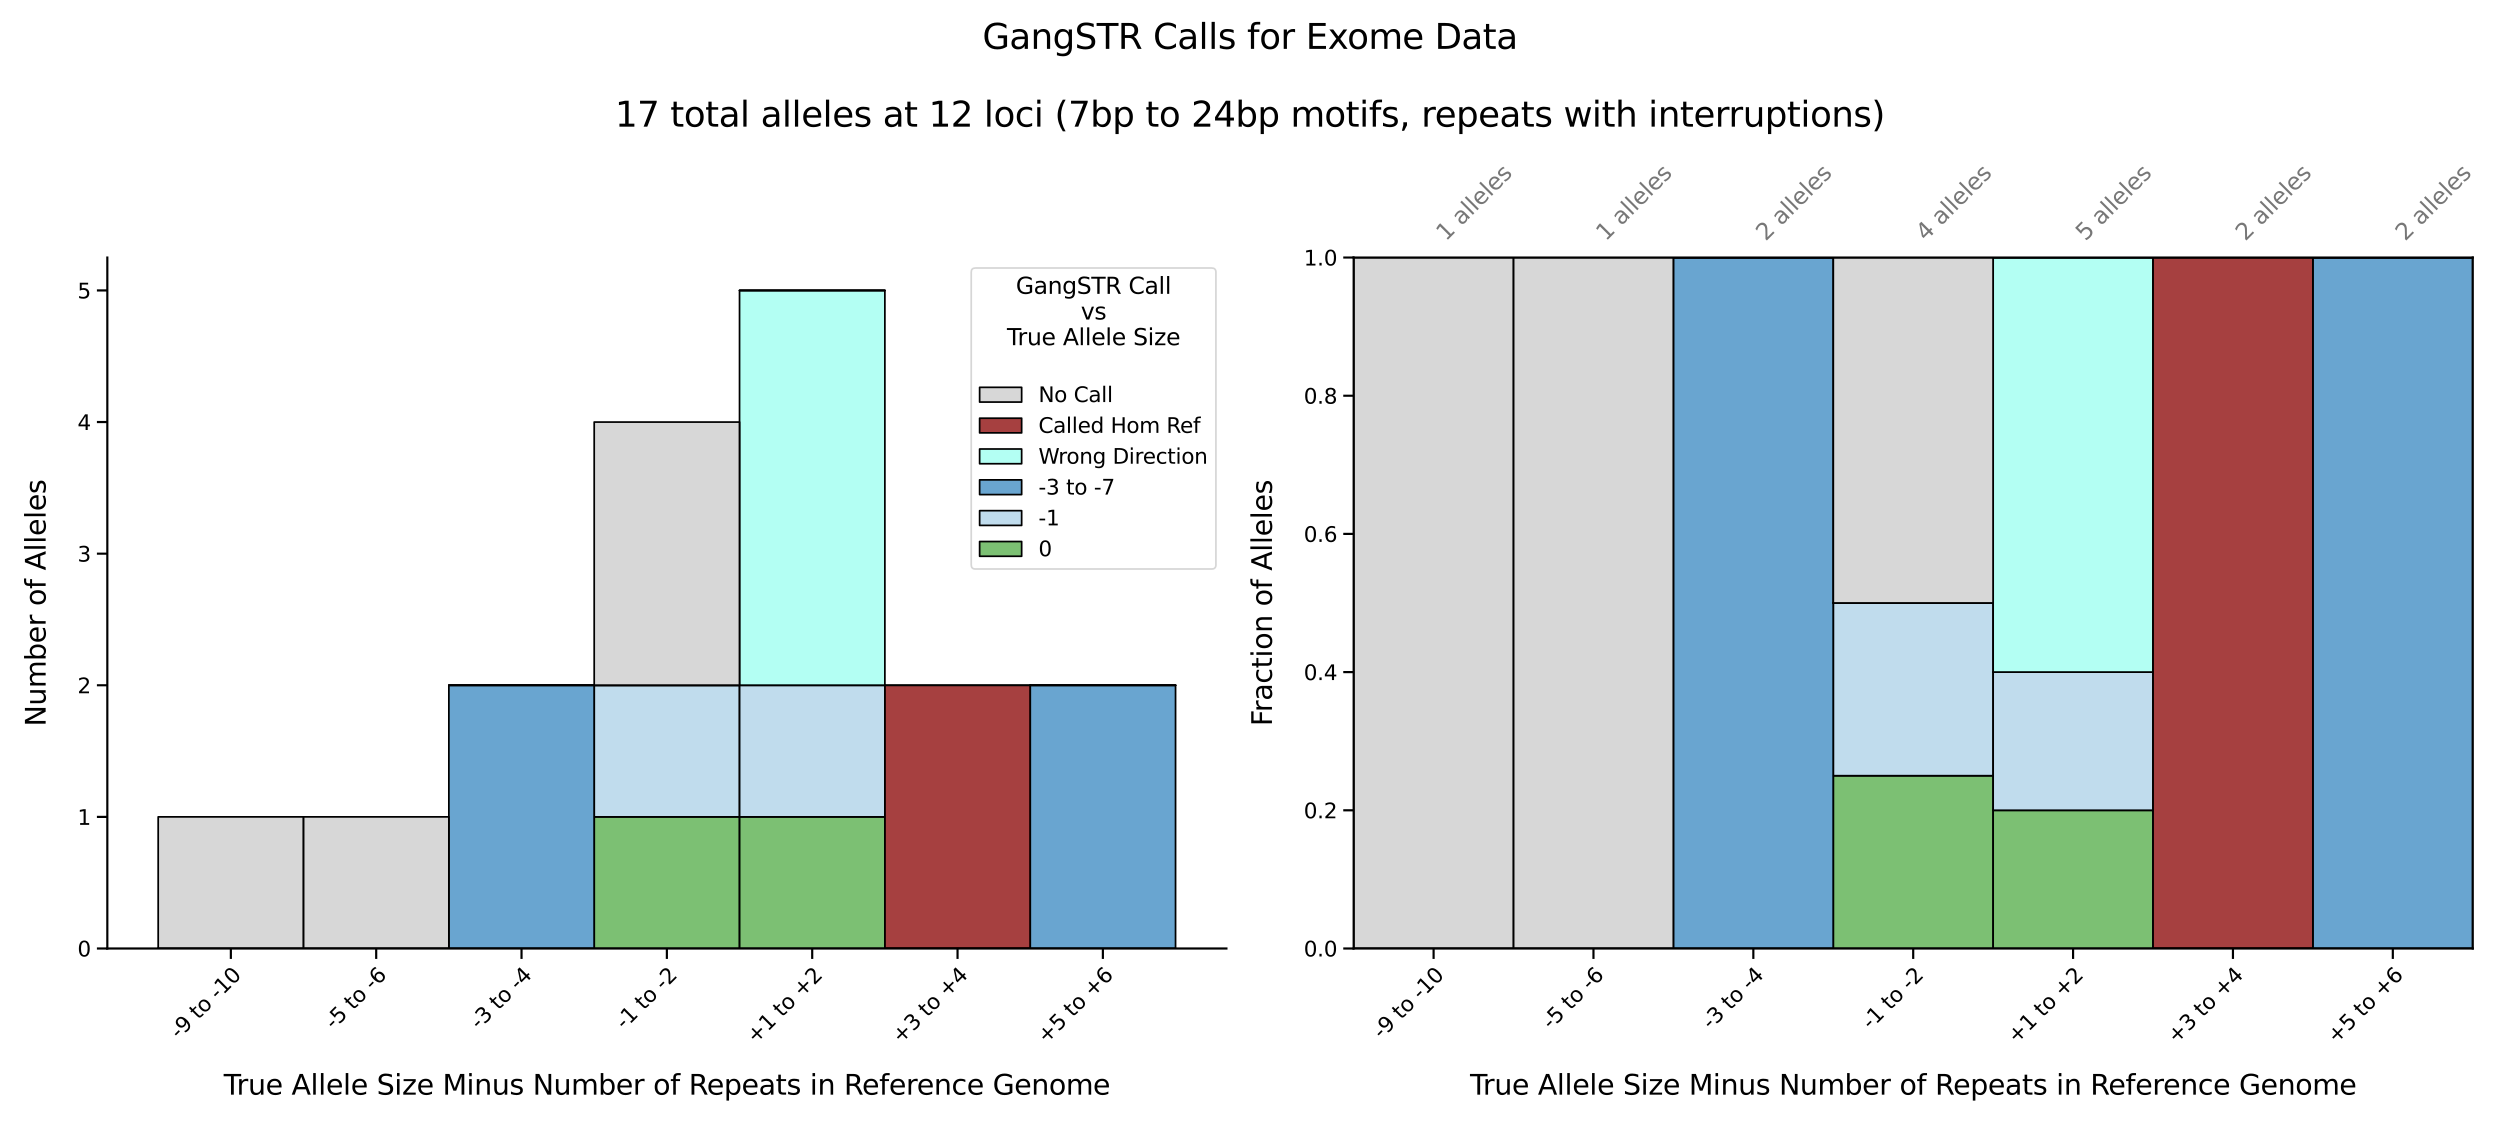 <?xml version="1.0" encoding="utf-8" standalone="no"?>
<!DOCTYPE svg PUBLIC "-//W3C//DTD SVG 1.1//EN"
  "http://www.w3.org/Graphics/SVG/1.1/DTD/svg11.dtd">
<svg xmlns:xlink="http://www.w3.org/1999/xlink" width="1440pt" height="648pt" viewBox="0 0 1440 648" xmlns="http://www.w3.org/2000/svg" version="1.1">
 <defs>
  <style type="text/css">*{stroke-linejoin: round; stroke-linecap: butt}</style>
 </defs>
 <g id="figure_1">
  <g id="patch_1">
   <path d="M 0 648 
L 1440 648 
L 1440 0 
L 0 0 
z
" style="fill: #ffffff"/>
  </g>
  <g id="axes_1">
   <g id="patch_2">
    <path d="M 61.819 546.334 
L 706.416 546.334 
L 706.416 148.337 
L 61.819 148.337 
z
" style="fill: #ffffff"/>
   </g>
   <g id="patch_3">
    <path d="M 91.118 546.334 
L 174.832 546.334 
L 174.832 546.334 
L 91.118 546.334 
z
" clip-path="url(#p45985ce47a)" style="fill: #50aa44; fill-opacity: 0.75; stroke: #000000; stroke-linejoin: miter"/>
   </g>
   <g id="patch_4">
    <path d="M 174.832 546.334 
L 258.546 546.334 
L 258.546 546.334 
L 174.832 546.334 
z
" clip-path="url(#p45985ce47a)" style="fill: #50aa44; fill-opacity: 0.75; stroke: #000000; stroke-linejoin: miter"/>
   </g>
   <g id="patch_5">
    <path d="M 258.546 546.334 
L 342.26 546.334 
L 342.26 546.334 
L 258.546 546.334 
z
" clip-path="url(#p45985ce47a)" style="fill: #50aa44; fill-opacity: 0.75; stroke: #000000; stroke-linejoin: miter"/>
   </g>
   <g id="patch_6">
    <path d="M 342.26 546.334 
L 425.974 546.334 
L 425.974 470.525 
L 342.26 470.525 
z
" clip-path="url(#p45985ce47a)" style="fill: #50aa44; fill-opacity: 0.75; stroke: #000000; stroke-linejoin: miter"/>
   </g>
   <g id="patch_7">
    <path d="M 425.974 546.334 
L 509.688 546.334 
L 509.688 470.525 
L 425.974 470.525 
z
" clip-path="url(#p45985ce47a)" style="fill: #50aa44; fill-opacity: 0.75; stroke: #000000; stroke-linejoin: miter"/>
   </g>
   <g id="patch_8">
    <path d="M 509.688 546.334 
L 593.402 546.334 
L 593.402 546.334 
L 509.688 546.334 
z
" clip-path="url(#p45985ce47a)" style="fill: #50aa44; fill-opacity: 0.75; stroke: #000000; stroke-linejoin: miter"/>
   </g>
   <g id="patch_9">
    <path d="M 593.402 546.334 
L 677.116 546.334 
L 677.116 546.334 
L 593.402 546.334 
z
" clip-path="url(#p45985ce47a)" style="fill: #50aa44; fill-opacity: 0.75; stroke: #000000; stroke-linejoin: miter"/>
   </g>
   <g id="patch_10">
    <path d="M 91.118 546.334 
L 174.832 546.334 
L 174.832 546.334 
L 91.118 546.334 
z
" clip-path="url(#p45985ce47a)" style="fill: #abd0e6; fill-opacity: 0.75; stroke: #000000; stroke-linejoin: miter"/>
   </g>
   <g id="patch_11">
    <path d="M 174.832 546.334 
L 258.546 546.334 
L 258.546 546.334 
L 174.832 546.334 
z
" clip-path="url(#p45985ce47a)" style="fill: #abd0e6; fill-opacity: 0.75; stroke: #000000; stroke-linejoin: miter"/>
   </g>
   <g id="patch_12">
    <path d="M 258.546 546.334 
L 342.26 546.334 
L 342.26 546.334 
L 258.546 546.334 
z
" clip-path="url(#p45985ce47a)" style="fill: #abd0e6; fill-opacity: 0.75; stroke: #000000; stroke-linejoin: miter"/>
   </g>
   <g id="patch_13">
    <path d="M 342.26 470.525 
L 425.974 470.525 
L 425.974 394.716 
L 342.26 394.716 
z
" clip-path="url(#p45985ce47a)" style="fill: #abd0e6; fill-opacity: 0.75; stroke: #000000; stroke-linejoin: miter"/>
   </g>
   <g id="patch_14">
    <path d="M 425.974 470.525 
L 509.688 470.525 
L 509.688 394.716 
L 425.974 394.716 
z
" clip-path="url(#p45985ce47a)" style="fill: #abd0e6; fill-opacity: 0.75; stroke: #000000; stroke-linejoin: miter"/>
   </g>
   <g id="patch_15">
    <path d="M 509.688 546.334 
L 593.402 546.334 
L 593.402 546.334 
L 509.688 546.334 
z
" clip-path="url(#p45985ce47a)" style="fill: #abd0e6; fill-opacity: 0.75; stroke: #000000; stroke-linejoin: miter"/>
   </g>
   <g id="patch_16">
    <path d="M 593.402 546.334 
L 677.116 546.334 
L 677.116 546.334 
L 593.402 546.334 
z
" clip-path="url(#p45985ce47a)" style="fill: #abd0e6; fill-opacity: 0.75; stroke: #000000; stroke-linejoin: miter"/>
   </g>
   <g id="patch_17">
    <path d="M 91.118 546.334 
L 174.832 546.334 
L 174.832 546.334 
L 91.118 546.334 
z
" clip-path="url(#p45985ce47a)" style="fill: #3787c0; fill-opacity: 0.75; stroke: #000000; stroke-linejoin: miter"/>
   </g>
   <g id="patch_18">
    <path d="M 174.832 546.334 
L 258.546 546.334 
L 258.546 546.334 
L 174.832 546.334 
z
" clip-path="url(#p45985ce47a)" style="fill: #3787c0; fill-opacity: 0.75; stroke: #000000; stroke-linejoin: miter"/>
   </g>
   <g id="patch_19">
    <path d="M 258.546 546.334 
L 342.26 546.334 
L 342.26 394.716 
L 258.546 394.716 
z
" clip-path="url(#p45985ce47a)" style="fill: #3787c0; fill-opacity: 0.75; stroke: #000000; stroke-linejoin: miter"/>
   </g>
   <g id="patch_20">
    <path d="M 342.26 394.716 
L 425.974 394.716 
L 425.974 394.716 
L 342.26 394.716 
z
" clip-path="url(#p45985ce47a)" style="fill: #3787c0; fill-opacity: 0.75; stroke: #000000; stroke-linejoin: miter"/>
   </g>
   <g id="patch_21">
    <path d="M 425.974 394.716 
L 509.688 394.716 
L 509.688 394.716 
L 425.974 394.716 
z
" clip-path="url(#p45985ce47a)" style="fill: #3787c0; fill-opacity: 0.75; stroke: #000000; stroke-linejoin: miter"/>
   </g>
   <g id="patch_22">
    <path d="M 509.688 546.334 
L 593.402 546.334 
L 593.402 546.334 
L 509.688 546.334 
z
" clip-path="url(#p45985ce47a)" style="fill: #3787c0; fill-opacity: 0.75; stroke: #000000; stroke-linejoin: miter"/>
   </g>
   <g id="patch_23">
    <path d="M 593.402 546.334 
L 677.116 546.334 
L 677.116 394.716 
L 593.402 394.716 
z
" clip-path="url(#p45985ce47a)" style="fill: #3787c0; fill-opacity: 0.75; stroke: #000000; stroke-linejoin: miter"/>
   </g>
   <g id="patch_24">
    <path d="M 91.118 546.334 
L 174.832 546.334 
L 174.832 546.334 
L 91.118 546.334 
z
" clip-path="url(#p45985ce47a)" style="fill: #99ffef; fill-opacity: 0.75; stroke: #000000; stroke-linejoin: miter"/>
   </g>
   <g id="patch_25">
    <path d="M 174.832 546.334 
L 258.546 546.334 
L 258.546 546.334 
L 174.832 546.334 
z
" clip-path="url(#p45985ce47a)" style="fill: #99ffef; fill-opacity: 0.75; stroke: #000000; stroke-linejoin: miter"/>
   </g>
   <g id="patch_26">
    <path d="M 258.546 394.716 
L 342.26 394.716 
L 342.26 394.716 
L 258.546 394.716 
z
" clip-path="url(#p45985ce47a)" style="fill: #99ffef; fill-opacity: 0.75; stroke: #000000; stroke-linejoin: miter"/>
   </g>
   <g id="patch_27">
    <path d="M 342.26 394.716 
L 425.974 394.716 
L 425.974 394.716 
L 342.26 394.716 
z
" clip-path="url(#p45985ce47a)" style="fill: #99ffef; fill-opacity: 0.75; stroke: #000000; stroke-linejoin: miter"/>
   </g>
   <g id="patch_28">
    <path d="M 425.974 394.716 
L 509.688 394.716 
L 509.688 167.29 
L 425.974 167.29 
z
" clip-path="url(#p45985ce47a)" style="fill: #99ffef; fill-opacity: 0.75; stroke: #000000; stroke-linejoin: miter"/>
   </g>
   <g id="patch_29">
    <path d="M 509.688 546.334 
L 593.402 546.334 
L 593.402 546.334 
L 509.688 546.334 
z
" clip-path="url(#p45985ce47a)" style="fill: #99ffef; fill-opacity: 0.75; stroke: #000000; stroke-linejoin: miter"/>
   </g>
   <g id="patch_30">
    <path d="M 593.402 394.716 
L 677.116 394.716 
L 677.116 394.716 
L 593.402 394.716 
z
" clip-path="url(#p45985ce47a)" style="fill: #99ffef; fill-opacity: 0.75; stroke: #000000; stroke-linejoin: miter"/>
   </g>
   <g id="patch_31">
    <path d="M 91.118 546.334 
L 174.832 546.334 
L 174.832 546.334 
L 91.118 546.334 
z
" clip-path="url(#p45985ce47a)" style="fill: #880000; fill-opacity: 0.75; stroke: #000000; stroke-linejoin: miter"/>
   </g>
   <g id="patch_32">
    <path d="M 174.832 546.334 
L 258.546 546.334 
L 258.546 546.334 
L 174.832 546.334 
z
" clip-path="url(#p45985ce47a)" style="fill: #880000; fill-opacity: 0.75; stroke: #000000; stroke-linejoin: miter"/>
   </g>
   <g id="patch_33">
    <path d="M 258.546 394.716 
L 342.26 394.716 
L 342.26 394.716 
L 258.546 394.716 
z
" clip-path="url(#p45985ce47a)" style="fill: #880000; fill-opacity: 0.75; stroke: #000000; stroke-linejoin: miter"/>
   </g>
   <g id="patch_34">
    <path d="M 342.26 394.716 
L 425.974 394.716 
L 425.974 394.716 
L 342.26 394.716 
z
" clip-path="url(#p45985ce47a)" style="fill: #880000; fill-opacity: 0.75; stroke: #000000; stroke-linejoin: miter"/>
   </g>
   <g id="patch_35">
    <path d="M 425.974 167.29 
L 509.688 167.29 
L 509.688 167.29 
L 425.974 167.29 
z
" clip-path="url(#p45985ce47a)" style="fill: #880000; fill-opacity: 0.75; stroke: #000000; stroke-linejoin: miter"/>
   </g>
   <g id="patch_36">
    <path d="M 509.688 546.334 
L 593.402 546.334 
L 593.402 394.716 
L 509.688 394.716 
z
" clip-path="url(#p45985ce47a)" style="fill: #880000; fill-opacity: 0.75; stroke: #000000; stroke-linejoin: miter"/>
   </g>
   <g id="patch_37">
    <path d="M 593.402 394.716 
L 677.116 394.716 
L 677.116 394.716 
L 593.402 394.716 
z
" clip-path="url(#p45985ce47a)" style="fill: #880000; fill-opacity: 0.75; stroke: #000000; stroke-linejoin: miter"/>
   </g>
   <g id="patch_38">
    <path d="M 91.118 546.334 
L 174.832 546.334 
L 174.832 470.525 
L 91.118 470.525 
z
" clip-path="url(#p45985ce47a)" style="fill: #c9c9c9; fill-opacity: 0.75; stroke: #000000; stroke-linejoin: miter"/>
   </g>
   <g id="patch_39">
    <path d="M 174.832 546.334 
L 258.546 546.334 
L 258.546 470.525 
L 174.832 470.525 
z
" clip-path="url(#p45985ce47a)" style="fill: #c9c9c9; fill-opacity: 0.75; stroke: #000000; stroke-linejoin: miter"/>
   </g>
   <g id="patch_40">
    <path d="M 258.546 394.716 
L 342.26 394.716 
L 342.26 394.716 
L 258.546 394.716 
z
" clip-path="url(#p45985ce47a)" style="fill: #c9c9c9; fill-opacity: 0.75; stroke: #000000; stroke-linejoin: miter"/>
   </g>
   <g id="patch_41">
    <path d="M 342.26 394.716 
L 425.974 394.716 
L 425.974 243.098 
L 342.26 243.098 
z
" clip-path="url(#p45985ce47a)" style="fill: #c9c9c9; fill-opacity: 0.75; stroke: #000000; stroke-linejoin: miter"/>
   </g>
   <g id="patch_42">
    <path d="M 425.974 167.29 
L 509.688 167.29 
L 509.688 167.29 
L 425.974 167.29 
z
" clip-path="url(#p45985ce47a)" style="fill: #c9c9c9; fill-opacity: 0.75; stroke: #000000; stroke-linejoin: miter"/>
   </g>
   <g id="patch_43">
    <path d="M 509.688 394.716 
L 593.402 394.716 
L 593.402 394.716 
L 509.688 394.716 
z
" clip-path="url(#p45985ce47a)" style="fill: #c9c9c9; fill-opacity: 0.75; stroke: #000000; stroke-linejoin: miter"/>
   </g>
   <g id="patch_44">
    <path d="M 593.402 394.716 
L 677.116 394.716 
L 677.116 394.716 
L 593.402 394.716 
z
" clip-path="url(#p45985ce47a)" style="fill: #c9c9c9; fill-opacity: 0.75; stroke: #000000; stroke-linejoin: miter"/>
   </g>
   <g id="matplotlib.axis_1">
    <g id="xtick_1">
     <g id="line2d_1">
      <defs>
       <path id="m58e8ff8dc8" d="M 0 0 
L 0 6 
" style="stroke: #000000; stroke-width: 1.25"/>
      </defs>
      <g>
       <use xlink:href="#m58e8ff8dc8" x="132.975" y="546.334" style="stroke: #000000; stroke-width: 1.25"/>
      </g>
     </g>
     <g id="text_1">
      <!-- -9 to -10 -->
      <g transform="translate(102.944 598.868)rotate(-45)scale(0.121 -0.121)">
       <defs>
        <path id="DejaVuSans-2d" d="M 313 2009 
L 1997 2009 
L 1997 1497 
L 313 1497 
L 313 2009 
z
" transform="scale(0.016)"/>
        <path id="DejaVuSans-39" d="M 703 97 
L 703 672 
Q 941 559 1184 500 
Q 1428 441 1663 441 
Q 2288 441 2617 861 
Q 2947 1281 2994 2138 
Q 2813 1869 2534 1725 
Q 2256 1581 1919 1581 
Q 1219 1581 811 2004 
Q 403 2428 403 3163 
Q 403 3881 828 4315 
Q 1253 4750 1959 4750 
Q 2769 4750 3195 4129 
Q 3622 3509 3622 2328 
Q 3622 1225 3098 567 
Q 2575 -91 1691 -91 
Q 1453 -91 1209 -44 
Q 966 3 703 97 
z
M 1959 2075 
Q 2384 2075 2632 2365 
Q 2881 2656 2881 3163 
Q 2881 3666 2632 3958 
Q 2384 4250 1959 4250 
Q 1534 4250 1286 3958 
Q 1038 3666 1038 3163 
Q 1038 2656 1286 2365 
Q 1534 2075 1959 2075 
z
" transform="scale(0.016)"/>
        <path id="DejaVuSans-20" transform="scale(0.016)"/>
        <path id="DejaVuSans-74" d="M 1172 4494 
L 1172 3500 
L 2356 3500 
L 2356 3053 
L 1172 3053 
L 1172 1153 
Q 1172 725 1289 603 
Q 1406 481 1766 481 
L 2356 481 
L 2356 0 
L 1766 0 
Q 1100 0 847 248 
Q 594 497 594 1153 
L 594 3053 
L 172 3053 
L 172 3500 
L 594 3500 
L 594 4494 
L 1172 4494 
z
" transform="scale(0.016)"/>
        <path id="DejaVuSans-6f" d="M 1959 3097 
Q 1497 3097 1228 2736 
Q 959 2375 959 1747 
Q 959 1119 1226 758 
Q 1494 397 1959 397 
Q 2419 397 2687 759 
Q 2956 1122 2956 1747 
Q 2956 2369 2687 2733 
Q 2419 3097 1959 3097 
z
M 1959 3584 
Q 2709 3584 3137 3096 
Q 3566 2609 3566 1747 
Q 3566 888 3137 398 
Q 2709 -91 1959 -91 
Q 1206 -91 779 398 
Q 353 888 353 1747 
Q 353 2609 779 3096 
Q 1206 3584 1959 3584 
z
" transform="scale(0.016)"/>
        <path id="DejaVuSans-31" d="M 794 531 
L 1825 531 
L 1825 4091 
L 703 3866 
L 703 4441 
L 1819 4666 
L 2450 4666 
L 2450 531 
L 3481 531 
L 3481 0 
L 794 0 
L 794 531 
z
" transform="scale(0.016)"/>
        <path id="DejaVuSans-30" d="M 2034 4250 
Q 1547 4250 1301 3770 
Q 1056 3291 1056 2328 
Q 1056 1369 1301 889 
Q 1547 409 2034 409 
Q 2525 409 2770 889 
Q 3016 1369 3016 2328 
Q 3016 3291 2770 3770 
Q 2525 4250 2034 4250 
z
M 2034 4750 
Q 2819 4750 3233 4129 
Q 3647 3509 3647 2328 
Q 3647 1150 3233 529 
Q 2819 -91 2034 -91 
Q 1250 -91 836 529 
Q 422 1150 422 2328 
Q 422 3509 836 4129 
Q 1250 4750 2034 4750 
z
" transform="scale(0.016)"/>
       </defs>
       <use xlink:href="#DejaVuSans-2d"/>
       <use xlink:href="#DejaVuSans-39" x="36.084"/>
       <use xlink:href="#DejaVuSans-20" x="99.707"/>
       <use xlink:href="#DejaVuSans-74" x="131.494"/>
       <use xlink:href="#DejaVuSans-6f" x="170.703"/>
       <use xlink:href="#DejaVuSans-20" x="231.885"/>
       <use xlink:href="#DejaVuSans-2d" x="263.672"/>
       <use xlink:href="#DejaVuSans-31" x="299.756"/>
       <use xlink:href="#DejaVuSans-30" x="363.379"/>
      </g>
     </g>
    </g>
    <g id="xtick_2">
     <g id="line2d_2">
      <g>
       <use xlink:href="#m58e8ff8dc8" x="216.689" y="546.334" style="stroke: #000000; stroke-width: 1.25"/>
      </g>
     </g>
     <g id="text_2">
      <!-- -5 to -6 -->
      <g transform="translate(192.102 593.424)rotate(-45)scale(0.121 -0.121)">
       <defs>
        <path id="DejaVuSans-35" d="M 691 4666 
L 3169 4666 
L 3169 4134 
L 1269 4134 
L 1269 2991 
Q 1406 3038 1543 3061 
Q 1681 3084 1819 3084 
Q 2600 3084 3056 2656 
Q 3513 2228 3513 1497 
Q 3513 744 3044 326 
Q 2575 -91 1722 -91 
Q 1428 -91 1123 -41 
Q 819 9 494 109 
L 494 744 
Q 775 591 1075 516 
Q 1375 441 1709 441 
Q 2250 441 2565 725 
Q 2881 1009 2881 1497 
Q 2881 1984 2565 2268 
Q 2250 2553 1709 2553 
Q 1456 2553 1204 2497 
Q 953 2441 691 2322 
L 691 4666 
z
" transform="scale(0.016)"/>
        <path id="DejaVuSans-36" d="M 2113 2584 
Q 1688 2584 1439 2293 
Q 1191 2003 1191 1497 
Q 1191 994 1439 701 
Q 1688 409 2113 409 
Q 2538 409 2786 701 
Q 3034 994 3034 1497 
Q 3034 2003 2786 2293 
Q 2538 2584 2113 2584 
z
M 3366 4563 
L 3366 3988 
Q 3128 4100 2886 4159 
Q 2644 4219 2406 4219 
Q 1781 4219 1451 3797 
Q 1122 3375 1075 2522 
Q 1259 2794 1537 2939 
Q 1816 3084 2150 3084 
Q 2853 3084 3261 2657 
Q 3669 2231 3669 1497 
Q 3669 778 3244 343 
Q 2819 -91 2113 -91 
Q 1303 -91 875 529 
Q 447 1150 447 2328 
Q 447 3434 972 4092 
Q 1497 4750 2381 4750 
Q 2619 4750 2861 4703 
Q 3103 4656 3366 4563 
z
" transform="scale(0.016)"/>
       </defs>
       <use xlink:href="#DejaVuSans-2d"/>
       <use xlink:href="#DejaVuSans-35" x="36.084"/>
       <use xlink:href="#DejaVuSans-20" x="99.707"/>
       <use xlink:href="#DejaVuSans-74" x="131.494"/>
       <use xlink:href="#DejaVuSans-6f" x="170.703"/>
       <use xlink:href="#DejaVuSans-20" x="231.885"/>
       <use xlink:href="#DejaVuSans-2d" x="263.672"/>
       <use xlink:href="#DejaVuSans-36" x="299.756"/>
      </g>
     </g>
    </g>
    <g id="xtick_3">
     <g id="line2d_3">
      <g>
       <use xlink:href="#m58e8ff8dc8" x="300.403" y="546.334" style="stroke: #000000; stroke-width: 1.25"/>
      </g>
     </g>
     <g id="text_3">
      <!-- -3 to -4 -->
      <g transform="translate(275.816 593.424)rotate(-45)scale(0.121 -0.121)">
       <defs>
        <path id="DejaVuSans-33" d="M 2597 2516 
Q 3050 2419 3304 2112 
Q 3559 1806 3559 1356 
Q 3559 666 3084 287 
Q 2609 -91 1734 -91 
Q 1441 -91 1130 -33 
Q 819 25 488 141 
L 488 750 
Q 750 597 1062 519 
Q 1375 441 1716 441 
Q 2309 441 2620 675 
Q 2931 909 2931 1356 
Q 2931 1769 2642 2001 
Q 2353 2234 1838 2234 
L 1294 2234 
L 1294 2753 
L 1863 2753 
Q 2328 2753 2575 2939 
Q 2822 3125 2822 3475 
Q 2822 3834 2567 4026 
Q 2313 4219 1838 4219 
Q 1578 4219 1281 4162 
Q 984 4106 628 3988 
L 628 4550 
Q 988 4650 1302 4700 
Q 1616 4750 1894 4750 
Q 2613 4750 3031 4423 
Q 3450 4097 3450 3541 
Q 3450 3153 3228 2886 
Q 3006 2619 2597 2516 
z
" transform="scale(0.016)"/>
        <path id="DejaVuSans-34" d="M 2419 4116 
L 825 1625 
L 2419 1625 
L 2419 4116 
z
M 2253 4666 
L 3047 4666 
L 3047 1625 
L 3713 1625 
L 3713 1100 
L 3047 1100 
L 3047 0 
L 2419 0 
L 2419 1100 
L 313 1100 
L 313 1709 
L 2253 4666 
z
" transform="scale(0.016)"/>
       </defs>
       <use xlink:href="#DejaVuSans-2d"/>
       <use xlink:href="#DejaVuSans-33" x="36.084"/>
       <use xlink:href="#DejaVuSans-20" x="99.707"/>
       <use xlink:href="#DejaVuSans-74" x="131.494"/>
       <use xlink:href="#DejaVuSans-6f" x="170.703"/>
       <use xlink:href="#DejaVuSans-20" x="231.885"/>
       <use xlink:href="#DejaVuSans-2d" x="263.672"/>
       <use xlink:href="#DejaVuSans-34" x="299.756"/>
      </g>
     </g>
    </g>
    <g id="xtick_4">
     <g id="line2d_4">
      <g>
       <use xlink:href="#m58e8ff8dc8" x="384.117" y="546.334" style="stroke: #000000; stroke-width: 1.25"/>
      </g>
     </g>
     <g id="text_4">
      <!-- -1 to -2 -->
      <g transform="translate(359.53 593.424)rotate(-45)scale(0.121 -0.121)">
       <defs>
        <path id="DejaVuSans-32" d="M 1228 531 
L 3431 531 
L 3431 0 
L 469 0 
L 469 531 
Q 828 903 1448 1529 
Q 2069 2156 2228 2338 
Q 2531 2678 2651 2914 
Q 2772 3150 2772 3378 
Q 2772 3750 2511 3984 
Q 2250 4219 1831 4219 
Q 1534 4219 1204 4116 
Q 875 4013 500 3803 
L 500 4441 
Q 881 4594 1212 4672 
Q 1544 4750 1819 4750 
Q 2544 4750 2975 4387 
Q 3406 4025 3406 3419 
Q 3406 3131 3298 2873 
Q 3191 2616 2906 2266 
Q 2828 2175 2409 1742 
Q 1991 1309 1228 531 
z
" transform="scale(0.016)"/>
       </defs>
       <use xlink:href="#DejaVuSans-2d"/>
       <use xlink:href="#DejaVuSans-31" x="36.084"/>
       <use xlink:href="#DejaVuSans-20" x="99.707"/>
       <use xlink:href="#DejaVuSans-74" x="131.494"/>
       <use xlink:href="#DejaVuSans-6f" x="170.703"/>
       <use xlink:href="#DejaVuSans-20" x="231.885"/>
       <use xlink:href="#DejaVuSans-2d" x="263.672"/>
       <use xlink:href="#DejaVuSans-32" x="299.756"/>
      </g>
     </g>
    </g>
    <g id="xtick_5">
     <g id="line2d_5">
      <g>
       <use xlink:href="#m58e8ff8dc8" x="467.831" y="546.334" style="stroke: #000000; stroke-width: 1.25"/>
      </g>
     </g>
     <g id="text_5">
      <!-- +1 to +2 -->
      <g transform="translate(435.078 601.589)rotate(-45)scale(0.121 -0.121)">
       <defs>
        <path id="DejaVuSans-2b" d="M 2944 4013 
L 2944 2272 
L 4684 2272 
L 4684 1741 
L 2944 1741 
L 2944 0 
L 2419 0 
L 2419 1741 
L 678 1741 
L 678 2272 
L 2419 2272 
L 2419 4013 
L 2944 4013 
z
" transform="scale(0.016)"/>
       </defs>
       <use xlink:href="#DejaVuSans-2b"/>
       <use xlink:href="#DejaVuSans-31" x="83.789"/>
       <use xlink:href="#DejaVuSans-20" x="147.412"/>
       <use xlink:href="#DejaVuSans-74" x="179.199"/>
       <use xlink:href="#DejaVuSans-6f" x="218.408"/>
       <use xlink:href="#DejaVuSans-20" x="279.59"/>
       <use xlink:href="#DejaVuSans-2b" x="311.377"/>
       <use xlink:href="#DejaVuSans-32" x="395.166"/>
      </g>
     </g>
    </g>
    <g id="xtick_6">
     <g id="line2d_6">
      <g>
       <use xlink:href="#m58e8ff8dc8" x="551.545" y="546.334" style="stroke: #000000; stroke-width: 1.25"/>
      </g>
     </g>
     <g id="text_6">
      <!-- +3 to +4 -->
      <g transform="translate(518.792 601.589)rotate(-45)scale(0.121 -0.121)">
       <use xlink:href="#DejaVuSans-2b"/>
       <use xlink:href="#DejaVuSans-33" x="83.789"/>
       <use xlink:href="#DejaVuSans-20" x="147.412"/>
       <use xlink:href="#DejaVuSans-74" x="179.199"/>
       <use xlink:href="#DejaVuSans-6f" x="218.408"/>
       <use xlink:href="#DejaVuSans-20" x="279.59"/>
       <use xlink:href="#DejaVuSans-2b" x="311.377"/>
       <use xlink:href="#DejaVuSans-34" x="395.166"/>
      </g>
     </g>
    </g>
    <g id="xtick_7">
     <g id="line2d_7">
      <g>
       <use xlink:href="#m58e8ff8dc8" x="635.259" y="546.334" style="stroke: #000000; stroke-width: 1.25"/>
      </g>
     </g>
     <g id="text_7">
      <!-- +5 to +6 -->
      <g transform="translate(602.506 601.589)rotate(-45)scale(0.121 -0.121)">
       <use xlink:href="#DejaVuSans-2b"/>
       <use xlink:href="#DejaVuSans-35" x="83.789"/>
       <use xlink:href="#DejaVuSans-20" x="147.412"/>
       <use xlink:href="#DejaVuSans-74" x="179.199"/>
       <use xlink:href="#DejaVuSans-6f" x="218.408"/>
       <use xlink:href="#DejaVuSans-20" x="279.59"/>
       <use xlink:href="#DejaVuSans-2b" x="311.377"/>
       <use xlink:href="#DejaVuSans-36" x="395.166"/>
      </g>
     </g>
    </g>
    <g id="text_8">
     <!-- True Allele Size Minus Number of Repeats in Reference Genome -->
     <g transform="translate(128.854 630.526)scale(0.16 -0.16)">
      <defs>
       <path id="DejaVuSans-54" d="M -19 4666 
L 3928 4666 
L 3928 4134 
L 2272 4134 
L 2272 0 
L 1638 0 
L 1638 4134 
L -19 4134 
L -19 4666 
z
" transform="scale(0.016)"/>
       <path id="DejaVuSans-72" d="M 2631 2963 
Q 2534 3019 2420 3045 
Q 2306 3072 2169 3072 
Q 1681 3072 1420 2755 
Q 1159 2438 1159 1844 
L 1159 0 
L 581 0 
L 581 3500 
L 1159 3500 
L 1159 2956 
Q 1341 3275 1631 3429 
Q 1922 3584 2338 3584 
Q 2397 3584 2469 3576 
Q 2541 3569 2628 3553 
L 2631 2963 
z
" transform="scale(0.016)"/>
       <path id="DejaVuSans-75" d="M 544 1381 
L 544 3500 
L 1119 3500 
L 1119 1403 
Q 1119 906 1312 657 
Q 1506 409 1894 409 
Q 2359 409 2629 706 
Q 2900 1003 2900 1516 
L 2900 3500 
L 3475 3500 
L 3475 0 
L 2900 0 
L 2900 538 
Q 2691 219 2414 64 
Q 2138 -91 1772 -91 
Q 1169 -91 856 284 
Q 544 659 544 1381 
z
M 1991 3584 
L 1991 3584 
z
" transform="scale(0.016)"/>
       <path id="DejaVuSans-65" d="M 3597 1894 
L 3597 1613 
L 953 1613 
Q 991 1019 1311 708 
Q 1631 397 2203 397 
Q 2534 397 2845 478 
Q 3156 559 3463 722 
L 3463 178 
Q 3153 47 2828 -22 
Q 2503 -91 2169 -91 
Q 1331 -91 842 396 
Q 353 884 353 1716 
Q 353 2575 817 3079 
Q 1281 3584 2069 3584 
Q 2775 3584 3186 3129 
Q 3597 2675 3597 1894 
z
M 3022 2063 
Q 3016 2534 2758 2815 
Q 2500 3097 2075 3097 
Q 1594 3097 1305 2825 
Q 1016 2553 972 2059 
L 3022 2063 
z
" transform="scale(0.016)"/>
       <path id="DejaVuSans-41" d="M 2188 4044 
L 1331 1722 
L 3047 1722 
L 2188 4044 
z
M 1831 4666 
L 2547 4666 
L 4325 0 
L 3669 0 
L 3244 1197 
L 1141 1197 
L 716 0 
L 50 0 
L 1831 4666 
z
" transform="scale(0.016)"/>
       <path id="DejaVuSans-6c" d="M 603 4863 
L 1178 4863 
L 1178 0 
L 603 0 
L 603 4863 
z
" transform="scale(0.016)"/>
       <path id="DejaVuSans-53" d="M 3425 4513 
L 3425 3897 
Q 3066 4069 2747 4153 
Q 2428 4238 2131 4238 
Q 1616 4238 1336 4038 
Q 1056 3838 1056 3469 
Q 1056 3159 1242 3001 
Q 1428 2844 1947 2747 
L 2328 2669 
Q 3034 2534 3370 2195 
Q 3706 1856 3706 1288 
Q 3706 609 3251 259 
Q 2797 -91 1919 -91 
Q 1588 -91 1214 -16 
Q 841 59 441 206 
L 441 856 
Q 825 641 1194 531 
Q 1563 422 1919 422 
Q 2459 422 2753 634 
Q 3047 847 3047 1241 
Q 3047 1584 2836 1778 
Q 2625 1972 2144 2069 
L 1759 2144 
Q 1053 2284 737 2584 
Q 422 2884 422 3419 
Q 422 4038 858 4394 
Q 1294 4750 2059 4750 
Q 2388 4750 2728 4690 
Q 3069 4631 3425 4513 
z
" transform="scale(0.016)"/>
       <path id="DejaVuSans-69" d="M 603 3500 
L 1178 3500 
L 1178 0 
L 603 0 
L 603 3500 
z
M 603 4863 
L 1178 4863 
L 1178 4134 
L 603 4134 
L 603 4863 
z
" transform="scale(0.016)"/>
       <path id="DejaVuSans-7a" d="M 353 3500 
L 3084 3500 
L 3084 2975 
L 922 459 
L 3084 459 
L 3084 0 
L 275 0 
L 275 525 
L 2438 3041 
L 353 3041 
L 353 3500 
z
" transform="scale(0.016)"/>
       <path id="DejaVuSans-4d" d="M 628 4666 
L 1569 4666 
L 2759 1491 
L 3956 4666 
L 4897 4666 
L 4897 0 
L 4281 0 
L 4281 4097 
L 3078 897 
L 2444 897 
L 1241 4097 
L 1241 0 
L 628 0 
L 628 4666 
z
" transform="scale(0.016)"/>
       <path id="DejaVuSans-6e" d="M 3513 2113 
L 3513 0 
L 2938 0 
L 2938 2094 
Q 2938 2591 2744 2837 
Q 2550 3084 2163 3084 
Q 1697 3084 1428 2787 
Q 1159 2491 1159 1978 
L 1159 0 
L 581 0 
L 581 3500 
L 1159 3500 
L 1159 2956 
Q 1366 3272 1645 3428 
Q 1925 3584 2291 3584 
Q 2894 3584 3203 3211 
Q 3513 2838 3513 2113 
z
" transform="scale(0.016)"/>
       <path id="DejaVuSans-73" d="M 2834 3397 
L 2834 2853 
Q 2591 2978 2328 3040 
Q 2066 3103 1784 3103 
Q 1356 3103 1142 2972 
Q 928 2841 928 2578 
Q 928 2378 1081 2264 
Q 1234 2150 1697 2047 
L 1894 2003 
Q 2506 1872 2764 1633 
Q 3022 1394 3022 966 
Q 3022 478 2636 193 
Q 2250 -91 1575 -91 
Q 1294 -91 989 -36 
Q 684 19 347 128 
L 347 722 
Q 666 556 975 473 
Q 1284 391 1588 391 
Q 1994 391 2212 530 
Q 2431 669 2431 922 
Q 2431 1156 2273 1281 
Q 2116 1406 1581 1522 
L 1381 1569 
Q 847 1681 609 1914 
Q 372 2147 372 2553 
Q 372 3047 722 3315 
Q 1072 3584 1716 3584 
Q 2034 3584 2315 3537 
Q 2597 3491 2834 3397 
z
" transform="scale(0.016)"/>
       <path id="DejaVuSans-4e" d="M 628 4666 
L 1478 4666 
L 3547 763 
L 3547 4666 
L 4159 4666 
L 4159 0 
L 3309 0 
L 1241 3903 
L 1241 0 
L 628 0 
L 628 4666 
z
" transform="scale(0.016)"/>
       <path id="DejaVuSans-6d" d="M 3328 2828 
Q 3544 3216 3844 3400 
Q 4144 3584 4550 3584 
Q 5097 3584 5394 3201 
Q 5691 2819 5691 2113 
L 5691 0 
L 5113 0 
L 5113 2094 
Q 5113 2597 4934 2840 
Q 4756 3084 4391 3084 
Q 3944 3084 3684 2787 
Q 3425 2491 3425 1978 
L 3425 0 
L 2847 0 
L 2847 2094 
Q 2847 2600 2669 2842 
Q 2491 3084 2119 3084 
Q 1678 3084 1418 2786 
Q 1159 2488 1159 1978 
L 1159 0 
L 581 0 
L 581 3500 
L 1159 3500 
L 1159 2956 
Q 1356 3278 1631 3431 
Q 1906 3584 2284 3584 
Q 2666 3584 2933 3390 
Q 3200 3197 3328 2828 
z
" transform="scale(0.016)"/>
       <path id="DejaVuSans-62" d="M 3116 1747 
Q 3116 2381 2855 2742 
Q 2594 3103 2138 3103 
Q 1681 3103 1420 2742 
Q 1159 2381 1159 1747 
Q 1159 1113 1420 752 
Q 1681 391 2138 391 
Q 2594 391 2855 752 
Q 3116 1113 3116 1747 
z
M 1159 2969 
Q 1341 3281 1617 3432 
Q 1894 3584 2278 3584 
Q 2916 3584 3314 3078 
Q 3713 2572 3713 1747 
Q 3713 922 3314 415 
Q 2916 -91 2278 -91 
Q 1894 -91 1617 61 
Q 1341 213 1159 525 
L 1159 0 
L 581 0 
L 581 4863 
L 1159 4863 
L 1159 2969 
z
" transform="scale(0.016)"/>
       <path id="DejaVuSans-66" d="M 2375 4863 
L 2375 4384 
L 1825 4384 
Q 1516 4384 1395 4259 
Q 1275 4134 1275 3809 
L 1275 3500 
L 2222 3500 
L 2222 3053 
L 1275 3053 
L 1275 0 
L 697 0 
L 697 3053 
L 147 3053 
L 147 3500 
L 697 3500 
L 697 3744 
Q 697 4328 969 4595 
Q 1241 4863 1831 4863 
L 2375 4863 
z
" transform="scale(0.016)"/>
       <path id="DejaVuSans-52" d="M 2841 2188 
Q 3044 2119 3236 1894 
Q 3428 1669 3622 1275 
L 4263 0 
L 3584 0 
L 2988 1197 
Q 2756 1666 2539 1819 
Q 2322 1972 1947 1972 
L 1259 1972 
L 1259 0 
L 628 0 
L 628 4666 
L 2053 4666 
Q 2853 4666 3247 4331 
Q 3641 3997 3641 3322 
Q 3641 2881 3436 2590 
Q 3231 2300 2841 2188 
z
M 1259 4147 
L 1259 2491 
L 2053 2491 
Q 2509 2491 2742 2702 
Q 2975 2913 2975 3322 
Q 2975 3731 2742 3939 
Q 2509 4147 2053 4147 
L 1259 4147 
z
" transform="scale(0.016)"/>
       <path id="DejaVuSans-70" d="M 1159 525 
L 1159 -1331 
L 581 -1331 
L 581 3500 
L 1159 3500 
L 1159 2969 
Q 1341 3281 1617 3432 
Q 1894 3584 2278 3584 
Q 2916 3584 3314 3078 
Q 3713 2572 3713 1747 
Q 3713 922 3314 415 
Q 2916 -91 2278 -91 
Q 1894 -91 1617 61 
Q 1341 213 1159 525 
z
M 3116 1747 
Q 3116 2381 2855 2742 
Q 2594 3103 2138 3103 
Q 1681 3103 1420 2742 
Q 1159 2381 1159 1747 
Q 1159 1113 1420 752 
Q 1681 391 2138 391 
Q 2594 391 2855 752 
Q 3116 1113 3116 1747 
z
" transform="scale(0.016)"/>
       <path id="DejaVuSans-61" d="M 2194 1759 
Q 1497 1759 1228 1600 
Q 959 1441 959 1056 
Q 959 750 1161 570 
Q 1363 391 1709 391 
Q 2188 391 2477 730 
Q 2766 1069 2766 1631 
L 2766 1759 
L 2194 1759 
z
M 3341 1997 
L 3341 0 
L 2766 0 
L 2766 531 
Q 2569 213 2275 61 
Q 1981 -91 1556 -91 
Q 1019 -91 701 211 
Q 384 513 384 1019 
Q 384 1609 779 1909 
Q 1175 2209 1959 2209 
L 2766 2209 
L 2766 2266 
Q 2766 2663 2505 2880 
Q 2244 3097 1772 3097 
Q 1472 3097 1187 3025 
Q 903 2953 641 2809 
L 641 3341 
Q 956 3463 1253 3523 
Q 1550 3584 1831 3584 
Q 2591 3584 2966 3190 
Q 3341 2797 3341 1997 
z
" transform="scale(0.016)"/>
       <path id="DejaVuSans-63" d="M 3122 3366 
L 3122 2828 
Q 2878 2963 2633 3030 
Q 2388 3097 2138 3097 
Q 1578 3097 1268 2742 
Q 959 2388 959 1747 
Q 959 1106 1268 751 
Q 1578 397 2138 397 
Q 2388 397 2633 464 
Q 2878 531 3122 666 
L 3122 134 
Q 2881 22 2623 -34 
Q 2366 -91 2075 -91 
Q 1284 -91 818 406 
Q 353 903 353 1747 
Q 353 2603 823 3093 
Q 1294 3584 2113 3584 
Q 2378 3584 2631 3529 
Q 2884 3475 3122 3366 
z
" transform="scale(0.016)"/>
       <path id="DejaVuSans-47" d="M 3809 666 
L 3809 1919 
L 2778 1919 
L 2778 2438 
L 4434 2438 
L 4434 434 
Q 4069 175 3628 42 
Q 3188 -91 2688 -91 
Q 1594 -91 976 548 
Q 359 1188 359 2328 
Q 359 3472 976 4111 
Q 1594 4750 2688 4750 
Q 3144 4750 3555 4637 
Q 3966 4525 4313 4306 
L 4313 3634 
Q 3963 3931 3569 4081 
Q 3175 4231 2741 4231 
Q 1884 4231 1454 3753 
Q 1025 3275 1025 2328 
Q 1025 1384 1454 906 
Q 1884 428 2741 428 
Q 3075 428 3337 486 
Q 3600 544 3809 666 
z
" transform="scale(0.016)"/>
      </defs>
      <use xlink:href="#DejaVuSans-54"/>
      <use xlink:href="#DejaVuSans-72" x="46.334"/>
      <use xlink:href="#DejaVuSans-75" x="87.447"/>
      <use xlink:href="#DejaVuSans-65" x="150.826"/>
      <use xlink:href="#DejaVuSans-20" x="212.35"/>
      <use xlink:href="#DejaVuSans-41" x="244.137"/>
      <use xlink:href="#DejaVuSans-6c" x="312.545"/>
      <use xlink:href="#DejaVuSans-6c" x="340.328"/>
      <use xlink:href="#DejaVuSans-65" x="368.111"/>
      <use xlink:href="#DejaVuSans-6c" x="429.635"/>
      <use xlink:href="#DejaVuSans-65" x="457.418"/>
      <use xlink:href="#DejaVuSans-20" x="518.941"/>
      <use xlink:href="#DejaVuSans-53" x="550.729"/>
      <use xlink:href="#DejaVuSans-69" x="614.205"/>
      <use xlink:href="#DejaVuSans-7a" x="641.988"/>
      <use xlink:href="#DejaVuSans-65" x="694.479"/>
      <use xlink:href="#DejaVuSans-20" x="756.002"/>
      <use xlink:href="#DejaVuSans-4d" x="787.789"/>
      <use xlink:href="#DejaVuSans-69" x="874.068"/>
      <use xlink:href="#DejaVuSans-6e" x="901.852"/>
      <use xlink:href="#DejaVuSans-75" x="965.23"/>
      <use xlink:href="#DejaVuSans-73" x="1028.609"/>
      <use xlink:href="#DejaVuSans-20" x="1080.709"/>
      <use xlink:href="#DejaVuSans-4e" x="1112.496"/>
      <use xlink:href="#DejaVuSans-75" x="1187.301"/>
      <use xlink:href="#DejaVuSans-6d" x="1250.68"/>
      <use xlink:href="#DejaVuSans-62" x="1348.092"/>
      <use xlink:href="#DejaVuSans-65" x="1411.568"/>
      <use xlink:href="#DejaVuSans-72" x="1473.092"/>
      <use xlink:href="#DejaVuSans-20" x="1514.205"/>
      <use xlink:href="#DejaVuSans-6f" x="1545.992"/>
      <use xlink:href="#DejaVuSans-66" x="1607.174"/>
      <use xlink:href="#DejaVuSans-20" x="1642.379"/>
      <use xlink:href="#DejaVuSans-52" x="1674.166"/>
      <use xlink:href="#DejaVuSans-65" x="1739.148"/>
      <use xlink:href="#DejaVuSans-70" x="1800.672"/>
      <use xlink:href="#DejaVuSans-65" x="1864.148"/>
      <use xlink:href="#DejaVuSans-61" x="1925.672"/>
      <use xlink:href="#DejaVuSans-74" x="1986.951"/>
      <use xlink:href="#DejaVuSans-73" x="2026.16"/>
      <use xlink:href="#DejaVuSans-20" x="2078.26"/>
      <use xlink:href="#DejaVuSans-69" x="2110.047"/>
      <use xlink:href="#DejaVuSans-6e" x="2137.83"/>
      <use xlink:href="#DejaVuSans-20" x="2201.209"/>
      <use xlink:href="#DejaVuSans-52" x="2232.996"/>
      <use xlink:href="#DejaVuSans-65" x="2297.979"/>
      <use xlink:href="#DejaVuSans-66" x="2359.502"/>
      <use xlink:href="#DejaVuSans-65" x="2394.707"/>
      <use xlink:href="#DejaVuSans-72" x="2456.23"/>
      <use xlink:href="#DejaVuSans-65" x="2495.094"/>
      <use xlink:href="#DejaVuSans-6e" x="2556.617"/>
      <use xlink:href="#DejaVuSans-63" x="2619.996"/>
      <use xlink:href="#DejaVuSans-65" x="2674.977"/>
      <use xlink:href="#DejaVuSans-20" x="2736.5"/>
      <use xlink:href="#DejaVuSans-47" x="2768.287"/>
      <use xlink:href="#DejaVuSans-65" x="2845.777"/>
      <use xlink:href="#DejaVuSans-6e" x="2907.301"/>
      <use xlink:href="#DejaVuSans-6f" x="2970.68"/>
      <use xlink:href="#DejaVuSans-6d" x="3031.861"/>
      <use xlink:href="#DejaVuSans-65" x="3129.273"/>
     </g>
    </g>
   </g>
   <g id="matplotlib.axis_2">
    <g id="ytick_1">
     <g id="line2d_8">
      <defs>
       <path id="m49578c63d8" d="M 0 0 
L -6 0 
" style="stroke: #000000; stroke-width: 1.25"/>
      </defs>
      <g>
       <use xlink:href="#m49578c63d8" x="61.819" y="546.334" style="stroke: #000000; stroke-width: 1.25"/>
      </g>
     </g>
     <g id="text_9">
      <!-- 0 -->
      <g transform="translate(44.62 550.931)scale(0.121 -0.121)">
       <use xlink:href="#DejaVuSans-30"/>
      </g>
     </g>
    </g>
    <g id="ytick_2">
     <g id="line2d_9">
      <g>
       <use xlink:href="#m49578c63d8" x="61.819" y="470.525" style="stroke: #000000; stroke-width: 1.25"/>
      </g>
     </g>
     <g id="text_10">
      <!-- 1 -->
      <g transform="translate(44.62 475.122)scale(0.121 -0.121)">
       <use xlink:href="#DejaVuSans-31"/>
      </g>
     </g>
    </g>
    <g id="ytick_3">
     <g id="line2d_10">
      <g>
       <use xlink:href="#m49578c63d8" x="61.819" y="394.716" style="stroke: #000000; stroke-width: 1.25"/>
      </g>
     </g>
     <g id="text_11">
      <!-- 2 -->
      <g transform="translate(44.62 399.313)scale(0.121 -0.121)">
       <use xlink:href="#DejaVuSans-32"/>
      </g>
     </g>
    </g>
    <g id="ytick_4">
     <g id="line2d_11">
      <g>
       <use xlink:href="#m49578c63d8" x="61.819" y="318.907" style="stroke: #000000; stroke-width: 1.25"/>
      </g>
     </g>
     <g id="text_12">
      <!-- 3 -->
      <g transform="translate(44.62 323.504)scale(0.121 -0.121)">
       <use xlink:href="#DejaVuSans-33"/>
      </g>
     </g>
    </g>
    <g id="ytick_5">
     <g id="line2d_12">
      <g>
       <use xlink:href="#m49578c63d8" x="61.819" y="243.098" style="stroke: #000000; stroke-width: 1.25"/>
      </g>
     </g>
     <g id="text_13">
      <!-- 4 -->
      <g transform="translate(44.62 247.695)scale(0.121 -0.121)">
       <use xlink:href="#DejaVuSans-34"/>
      </g>
     </g>
    </g>
    <g id="ytick_6">
     <g id="line2d_13">
      <g>
       <use xlink:href="#m49578c63d8" x="61.819" y="167.29" style="stroke: #000000; stroke-width: 1.25"/>
      </g>
     </g>
     <g id="text_14">
      <!-- 5 -->
      <g transform="translate(44.62 171.887)scale(0.121 -0.121)">
       <use xlink:href="#DejaVuSans-35"/>
      </g>
     </g>
    </g>
    <g id="text_15">
     <!-- Number of Alleles -->
     <g transform="translate(26.292 418.422)rotate(-90)scale(0.16 -0.16)">
      <use xlink:href="#DejaVuSans-4e"/>
      <use xlink:href="#DejaVuSans-75" x="74.805"/>
      <use xlink:href="#DejaVuSans-6d" x="138.184"/>
      <use xlink:href="#DejaVuSans-62" x="235.596"/>
      <use xlink:href="#DejaVuSans-65" x="299.072"/>
      <use xlink:href="#DejaVuSans-72" x="360.596"/>
      <use xlink:href="#DejaVuSans-20" x="401.709"/>
      <use xlink:href="#DejaVuSans-6f" x="433.496"/>
      <use xlink:href="#DejaVuSans-66" x="494.678"/>
      <use xlink:href="#DejaVuSans-20" x="529.883"/>
      <use xlink:href="#DejaVuSans-41" x="561.67"/>
      <use xlink:href="#DejaVuSans-6c" x="630.078"/>
      <use xlink:href="#DejaVuSans-6c" x="657.861"/>
      <use xlink:href="#DejaVuSans-65" x="685.645"/>
      <use xlink:href="#DejaVuSans-6c" x="747.168"/>
      <use xlink:href="#DejaVuSans-65" x="774.951"/>
      <use xlink:href="#DejaVuSans-73" x="836.475"/>
     </g>
    </g>
   </g>
   <g id="patch_45">
    <path d="M 61.819 546.334 
L 61.819 148.337 
" style="fill: none; stroke: #000000; stroke-width: 1.25; stroke-linejoin: miter; stroke-linecap: square"/>
   </g>
   <g id="patch_46">
    <path d="M 61.819 546.334 
L 706.416 546.334 
" style="fill: none; stroke: #000000; stroke-width: 1.25; stroke-linejoin: miter; stroke-linecap: square"/>
   </g>
   <g id="legend_1">
    <g id="patch_47">
     <path d="M 561.849 327.749 
L 697.946 327.749 
Q 700.366 327.749 700.366 325.329 
L 700.366 156.807 
Q 700.366 154.387 697.946 154.387 
L 561.849 154.387 
Q 559.429 154.387 559.429 156.807 
L 559.429 325.329 
Q 559.429 327.749 561.849 327.749 
z
" style="fill: #ffffff; opacity: 0.8; stroke: #cccccc; stroke-linejoin: miter"/>
    </g>
    <g id="text_16">
     <!-- GangSTR Call -->
     <g transform="translate(585.142 169.257)scale(0.132 -0.132)">
      <defs>
       <path id="DejaVuSans-67" d="M 2906 1791 
Q 2906 2416 2648 2759 
Q 2391 3103 1925 3103 
Q 1463 3103 1205 2759 
Q 947 2416 947 1791 
Q 947 1169 1205 825 
Q 1463 481 1925 481 
Q 2391 481 2648 825 
Q 2906 1169 2906 1791 
z
M 3481 434 
Q 3481 -459 3084 -895 
Q 2688 -1331 1869 -1331 
Q 1566 -1331 1297 -1286 
Q 1028 -1241 775 -1147 
L 775 -588 
Q 1028 -725 1275 -790 
Q 1522 -856 1778 -856 
Q 2344 -856 2625 -561 
Q 2906 -266 2906 331 
L 2906 616 
Q 2728 306 2450 153 
Q 2172 0 1784 0 
Q 1141 0 747 490 
Q 353 981 353 1791 
Q 353 2603 747 3093 
Q 1141 3584 1784 3584 
Q 2172 3584 2450 3431 
Q 2728 3278 2906 2969 
L 2906 3500 
L 3481 3500 
L 3481 434 
z
" transform="scale(0.016)"/>
       <path id="DejaVuSans-43" d="M 4122 4306 
L 4122 3641 
Q 3803 3938 3442 4084 
Q 3081 4231 2675 4231 
Q 1875 4231 1450 3742 
Q 1025 3253 1025 2328 
Q 1025 1406 1450 917 
Q 1875 428 2675 428 
Q 3081 428 3442 575 
Q 3803 722 4122 1019 
L 4122 359 
Q 3791 134 3420 21 
Q 3050 -91 2638 -91 
Q 1578 -91 968 557 
Q 359 1206 359 2328 
Q 359 3453 968 4101 
Q 1578 4750 2638 4750 
Q 3056 4750 3426 4639 
Q 3797 4528 4122 4306 
z
" transform="scale(0.016)"/>
      </defs>
      <use xlink:href="#DejaVuSans-47"/>
      <use xlink:href="#DejaVuSans-61" x="77.49"/>
      <use xlink:href="#DejaVuSans-6e" x="138.77"/>
      <use xlink:href="#DejaVuSans-67" x="202.148"/>
      <use xlink:href="#DejaVuSans-53" x="265.625"/>
      <use xlink:href="#DejaVuSans-54" x="329.102"/>
      <use xlink:href="#DejaVuSans-52" x="390.186"/>
      <use xlink:href="#DejaVuSans-20" x="459.668"/>
      <use xlink:href="#DejaVuSans-43" x="491.455"/>
      <use xlink:href="#DejaVuSans-61" x="561.279"/>
      <use xlink:href="#DejaVuSans-6c" x="622.559"/>
      <use xlink:href="#DejaVuSans-6c" x="650.342"/>
     </g>
     <!-- vs -->
     <g transform="translate(622.553 184.038)scale(0.132 -0.132)">
      <defs>
       <path id="DejaVuSans-76" d="M 191 3500 
L 800 3500 
L 1894 563 
L 2988 3500 
L 3597 3500 
L 2284 0 
L 1503 0 
L 191 3500 
z
" transform="scale(0.016)"/>
      </defs>
      <use xlink:href="#DejaVuSans-76"/>
      <use xlink:href="#DejaVuSans-73" x="59.18"/>
     </g>
     <!-- True Allele Size -->
     <g transform="translate(580.002 198.82)scale(0.132 -0.132)">
      <use xlink:href="#DejaVuSans-54"/>
      <use xlink:href="#DejaVuSans-72" x="46.334"/>
      <use xlink:href="#DejaVuSans-75" x="87.447"/>
      <use xlink:href="#DejaVuSans-65" x="150.826"/>
      <use xlink:href="#DejaVuSans-20" x="212.35"/>
      <use xlink:href="#DejaVuSans-41" x="244.137"/>
      <use xlink:href="#DejaVuSans-6c" x="312.545"/>
      <use xlink:href="#DejaVuSans-6c" x="340.328"/>
      <use xlink:href="#DejaVuSans-65" x="368.111"/>
      <use xlink:href="#DejaVuSans-6c" x="429.635"/>
      <use xlink:href="#DejaVuSans-65" x="457.418"/>
      <use xlink:href="#DejaVuSans-20" x="518.941"/>
      <use xlink:href="#DejaVuSans-53" x="550.729"/>
      <use xlink:href="#DejaVuSans-69" x="614.205"/>
      <use xlink:href="#DejaVuSans-7a" x="641.988"/>
      <use xlink:href="#DejaVuSans-65" x="694.479"/>
     </g>
     <!--  -->
     <g transform="translate(629.898 213.601)scale(0.132 -0.132)"/>
    </g>
    <g id="patch_48">
     <path d="M 564.269 231.59 
L 588.469 231.59 
L 588.469 223.12 
L 564.269 223.12 
z
" style="fill: #c9c9c9; fill-opacity: 0.75; stroke: #000000; stroke-linejoin: miter"/>
    </g>
    <g id="text_17">
     <!-- No Call -->
     <g transform="translate(598.149 231.59)scale(0.121 -0.121)">
      <use xlink:href="#DejaVuSans-4e"/>
      <use xlink:href="#DejaVuSans-6f" x="74.805"/>
      <use xlink:href="#DejaVuSans-20" x="135.986"/>
      <use xlink:href="#DejaVuSans-43" x="167.773"/>
      <use xlink:href="#DejaVuSans-61" x="237.598"/>
      <use xlink:href="#DejaVuSans-6c" x="298.877"/>
      <use xlink:href="#DejaVuSans-6c" x="326.66"/>
     </g>
    </g>
    <g id="patch_49">
     <path d="M 564.269 249.35 
L 588.469 249.35 
L 588.469 240.88 
L 564.269 240.88 
z
" style="fill: #880000; fill-opacity: 0.75; stroke: #000000; stroke-linejoin: miter"/>
    </g>
    <g id="text_18">
     <!-- Called Hom Ref -->
     <g transform="translate(598.149 249.35)scale(0.121 -0.121)">
      <defs>
       <path id="DejaVuSans-64" d="M 2906 2969 
L 2906 4863 
L 3481 4863 
L 3481 0 
L 2906 0 
L 2906 525 
Q 2725 213 2448 61 
Q 2172 -91 1784 -91 
Q 1150 -91 751 415 
Q 353 922 353 1747 
Q 353 2572 751 3078 
Q 1150 3584 1784 3584 
Q 2172 3584 2448 3432 
Q 2725 3281 2906 2969 
z
M 947 1747 
Q 947 1113 1208 752 
Q 1469 391 1925 391 
Q 2381 391 2643 752 
Q 2906 1113 2906 1747 
Q 2906 2381 2643 2742 
Q 2381 3103 1925 3103 
Q 1469 3103 1208 2742 
Q 947 2381 947 1747 
z
" transform="scale(0.016)"/>
       <path id="DejaVuSans-48" d="M 628 4666 
L 1259 4666 
L 1259 2753 
L 3553 2753 
L 3553 4666 
L 4184 4666 
L 4184 0 
L 3553 0 
L 3553 2222 
L 1259 2222 
L 1259 0 
L 628 0 
L 628 4666 
z
" transform="scale(0.016)"/>
      </defs>
      <use xlink:href="#DejaVuSans-43"/>
      <use xlink:href="#DejaVuSans-61" x="69.824"/>
      <use xlink:href="#DejaVuSans-6c" x="131.104"/>
      <use xlink:href="#DejaVuSans-6c" x="158.887"/>
      <use xlink:href="#DejaVuSans-65" x="186.67"/>
      <use xlink:href="#DejaVuSans-64" x="248.193"/>
      <use xlink:href="#DejaVuSans-20" x="311.67"/>
      <use xlink:href="#DejaVuSans-48" x="343.457"/>
      <use xlink:href="#DejaVuSans-6f" x="418.652"/>
      <use xlink:href="#DejaVuSans-6d" x="479.834"/>
      <use xlink:href="#DejaVuSans-20" x="577.246"/>
      <use xlink:href="#DejaVuSans-52" x="609.033"/>
      <use xlink:href="#DejaVuSans-65" x="674.016"/>
      <use xlink:href="#DejaVuSans-66" x="735.539"/>
     </g>
    </g>
    <g id="patch_50">
     <path d="M 564.269 267.111 
L 588.469 267.111 
L 588.469 258.641 
L 564.269 258.641 
z
" style="fill: #99ffef; fill-opacity: 0.75; stroke: #000000; stroke-linejoin: miter"/>
    </g>
    <g id="text_19">
     <!-- Wrong Direction -->
     <g transform="translate(598.149 267.111)scale(0.121 -0.121)">
      <defs>
       <path id="DejaVuSans-57" d="M 213 4666 
L 850 4666 
L 1831 722 
L 2809 4666 
L 3519 4666 
L 4500 722 
L 5478 4666 
L 6119 4666 
L 4947 0 
L 4153 0 
L 3169 4050 
L 2175 0 
L 1381 0 
L 213 4666 
z
" transform="scale(0.016)"/>
       <path id="DejaVuSans-44" d="M 1259 4147 
L 1259 519 
L 2022 519 
Q 2988 519 3436 956 
Q 3884 1394 3884 2338 
Q 3884 3275 3436 3711 
Q 2988 4147 2022 4147 
L 1259 4147 
z
M 628 4666 
L 1925 4666 
Q 3281 4666 3915 4102 
Q 4550 3538 4550 2338 
Q 4550 1131 3912 565 
Q 3275 0 1925 0 
L 628 0 
L 628 4666 
z
" transform="scale(0.016)"/>
      </defs>
      <use xlink:href="#DejaVuSans-57"/>
      <use xlink:href="#DejaVuSans-72" x="94.377"/>
      <use xlink:href="#DejaVuSans-6f" x="133.24"/>
      <use xlink:href="#DejaVuSans-6e" x="194.422"/>
      <use xlink:href="#DejaVuSans-67" x="257.801"/>
      <use xlink:href="#DejaVuSans-20" x="321.277"/>
      <use xlink:href="#DejaVuSans-44" x="353.064"/>
      <use xlink:href="#DejaVuSans-69" x="430.066"/>
      <use xlink:href="#DejaVuSans-72" x="457.85"/>
      <use xlink:href="#DejaVuSans-65" x="496.713"/>
      <use xlink:href="#DejaVuSans-63" x="558.236"/>
      <use xlink:href="#DejaVuSans-74" x="613.217"/>
      <use xlink:href="#DejaVuSans-69" x="652.426"/>
      <use xlink:href="#DejaVuSans-6f" x="680.209"/>
      <use xlink:href="#DejaVuSans-6e" x="741.391"/>
     </g>
    </g>
    <g id="patch_51">
     <path d="M 564.269 284.872 
L 588.469 284.872 
L 588.469 276.402 
L 564.269 276.402 
z
" style="fill: #3787c0; fill-opacity: 0.75; stroke: #000000; stroke-linejoin: miter"/>
    </g>
    <g id="text_20">
     <!-- -3 to -7 -->
     <g transform="translate(598.149 284.872)scale(0.121 -0.121)">
      <defs>
       <path id="DejaVuSans-37" d="M 525 4666 
L 3525 4666 
L 3525 4397 
L 1831 0 
L 1172 0 
L 2766 4134 
L 525 4134 
L 525 4666 
z
" transform="scale(0.016)"/>
      </defs>
      <use xlink:href="#DejaVuSans-2d"/>
      <use xlink:href="#DejaVuSans-33" x="36.084"/>
      <use xlink:href="#DejaVuSans-20" x="99.707"/>
      <use xlink:href="#DejaVuSans-74" x="131.494"/>
      <use xlink:href="#DejaVuSans-6f" x="170.703"/>
      <use xlink:href="#DejaVuSans-20" x="231.885"/>
      <use xlink:href="#DejaVuSans-2d" x="263.672"/>
      <use xlink:href="#DejaVuSans-37" x="299.756"/>
     </g>
    </g>
    <g id="patch_52">
     <path d="M 564.269 302.632 
L 588.469 302.632 
L 588.469 294.162 
L 564.269 294.162 
z
" style="fill: #abd0e6; fill-opacity: 0.75; stroke: #000000; stroke-linejoin: miter"/>
    </g>
    <g id="text_21">
     <!-- -1 -->
     <g transform="translate(598.149 302.632)scale(0.121 -0.121)">
      <use xlink:href="#DejaVuSans-2d"/>
      <use xlink:href="#DejaVuSans-31" x="36.084"/>
     </g>
    </g>
    <g id="patch_53">
     <path d="M 564.269 320.393 
L 588.469 320.393 
L 588.469 311.923 
L 564.269 311.923 
z
" style="fill: #50aa44; fill-opacity: 0.75; stroke: #000000; stroke-linejoin: miter"/>
    </g>
    <g id="text_22">
     <!-- 0 -->
     <g transform="translate(598.149 320.393)scale(0.121 -0.121)">
      <use xlink:href="#DejaVuSans-30"/>
     </g>
    </g>
   </g>
  </g>
  <g id="axes_2">
   <g id="patch_54">
    <path d="M 779.71 546.334 
L 1424.307 546.334 
L 1424.307 148.337 
L 779.71 148.337 
z
" style="fill: #ffffff"/>
   </g>
   <g id="patch_55">
    <path d="M 779.71 546.334 
L 871.795 546.334 
L 871.795 546.334 
L 779.71 546.334 
z
" clip-path="url(#p4b8bd7bfff)" style="fill: #50aa44; fill-opacity: 0.75; stroke: #000000; stroke-linejoin: miter"/>
   </g>
   <g id="patch_56">
    <path d="M 871.795 546.334 
L 963.88 546.334 
L 963.88 546.334 
L 871.795 546.334 
z
" clip-path="url(#p4b8bd7bfff)" style="fill: #50aa44; fill-opacity: 0.75; stroke: #000000; stroke-linejoin: miter"/>
   </g>
   <g id="patch_57">
    <path d="M 963.88 546.334 
L 1055.966 546.334 
L 1055.966 546.334 
L 963.88 546.334 
z
" clip-path="url(#p4b8bd7bfff)" style="fill: #50aa44; fill-opacity: 0.75; stroke: #000000; stroke-linejoin: miter"/>
   </g>
   <g id="patch_58">
    <path d="M 1055.966 546.334 
L 1148.051 546.334 
L 1148.051 446.835 
L 1055.966 446.835 
z
" clip-path="url(#p4b8bd7bfff)" style="fill: #50aa44; fill-opacity: 0.75; stroke: #000000; stroke-linejoin: miter"/>
   </g>
   <g id="patch_59">
    <path d="M 1148.051 546.334 
L 1240.136 546.334 
L 1240.136 466.734 
L 1148.051 466.734 
z
" clip-path="url(#p4b8bd7bfff)" style="fill: #50aa44; fill-opacity: 0.75; stroke: #000000; stroke-linejoin: miter"/>
   </g>
   <g id="patch_60">
    <path d="M 1240.136 546.334 
L 1332.222 546.334 
L 1332.222 546.334 
L 1240.136 546.334 
z
" clip-path="url(#p4b8bd7bfff)" style="fill: #50aa44; fill-opacity: 0.75; stroke: #000000; stroke-linejoin: miter"/>
   </g>
   <g id="patch_61">
    <path d="M 1332.222 546.334 
L 1424.307 546.334 
L 1424.307 546.334 
L 1332.222 546.334 
z
" clip-path="url(#p4b8bd7bfff)" style="fill: #50aa44; fill-opacity: 0.75; stroke: #000000; stroke-linejoin: miter"/>
   </g>
   <g id="patch_62">
    <path d="M 779.71 546.334 
L 871.795 546.334 
L 871.795 546.334 
L 779.71 546.334 
z
" clip-path="url(#p4b8bd7bfff)" style="fill: #abd0e6; fill-opacity: 0.75; stroke: #000000; stroke-linejoin: miter"/>
   </g>
   <g id="patch_63">
    <path d="M 871.795 546.334 
L 963.88 546.334 
L 963.88 546.334 
L 871.795 546.334 
z
" clip-path="url(#p4b8bd7bfff)" style="fill: #abd0e6; fill-opacity: 0.75; stroke: #000000; stroke-linejoin: miter"/>
   </g>
   <g id="patch_64">
    <path d="M 963.88 546.334 
L 1055.966 546.334 
L 1055.966 546.334 
L 963.88 546.334 
z
" clip-path="url(#p4b8bd7bfff)" style="fill: #abd0e6; fill-opacity: 0.75; stroke: #000000; stroke-linejoin: miter"/>
   </g>
   <g id="patch_65">
    <path d="M 1055.966 446.835 
L 1148.051 446.835 
L 1148.051 347.335 
L 1055.966 347.335 
z
" clip-path="url(#p4b8bd7bfff)" style="fill: #abd0e6; fill-opacity: 0.75; stroke: #000000; stroke-linejoin: miter"/>
   </g>
   <g id="patch_66">
    <path d="M 1148.051 466.734 
L 1240.136 466.734 
L 1240.136 387.135 
L 1148.051 387.135 
z
" clip-path="url(#p4b8bd7bfff)" style="fill: #abd0e6; fill-opacity: 0.75; stroke: #000000; stroke-linejoin: miter"/>
   </g>
   <g id="patch_67">
    <path d="M 1240.136 546.334 
L 1332.222 546.334 
L 1332.222 546.334 
L 1240.136 546.334 
z
" clip-path="url(#p4b8bd7bfff)" style="fill: #abd0e6; fill-opacity: 0.75; stroke: #000000; stroke-linejoin: miter"/>
   </g>
   <g id="patch_68">
    <path d="M 1332.222 546.334 
L 1424.307 546.334 
L 1424.307 546.334 
L 1332.222 546.334 
z
" clip-path="url(#p4b8bd7bfff)" style="fill: #abd0e6; fill-opacity: 0.75; stroke: #000000; stroke-linejoin: miter"/>
   </g>
   <g id="patch_69">
    <path d="M 779.71 546.334 
L 871.795 546.334 
L 871.795 546.334 
L 779.71 546.334 
z
" clip-path="url(#p4b8bd7bfff)" style="fill: #3787c0; fill-opacity: 0.75; stroke: #000000; stroke-linejoin: miter"/>
   </g>
   <g id="patch_70">
    <path d="M 871.795 546.334 
L 963.88 546.334 
L 963.88 546.334 
L 871.795 546.334 
z
" clip-path="url(#p4b8bd7bfff)" style="fill: #3787c0; fill-opacity: 0.75; stroke: #000000; stroke-linejoin: miter"/>
   </g>
   <g id="patch_71">
    <path d="M 963.88 546.334 
L 1055.966 546.334 
L 1055.966 148.337 
L 963.88 148.337 
z
" clip-path="url(#p4b8bd7bfff)" style="fill: #3787c0; fill-opacity: 0.75; stroke: #000000; stroke-linejoin: miter"/>
   </g>
   <g id="patch_72">
    <path d="M 1055.966 347.335 
L 1148.051 347.335 
L 1148.051 347.335 
L 1055.966 347.335 
z
" clip-path="url(#p4b8bd7bfff)" style="fill: #3787c0; fill-opacity: 0.75; stroke: #000000; stroke-linejoin: miter"/>
   </g>
   <g id="patch_73">
    <path d="M 1148.051 387.135 
L 1240.136 387.135 
L 1240.136 387.135 
L 1148.051 387.135 
z
" clip-path="url(#p4b8bd7bfff)" style="fill: #3787c0; fill-opacity: 0.75; stroke: #000000; stroke-linejoin: miter"/>
   </g>
   <g id="patch_74">
    <path d="M 1240.136 546.334 
L 1332.222 546.334 
L 1332.222 546.334 
L 1240.136 546.334 
z
" clip-path="url(#p4b8bd7bfff)" style="fill: #3787c0; fill-opacity: 0.75; stroke: #000000; stroke-linejoin: miter"/>
   </g>
   <g id="patch_75">
    <path d="M 1332.222 546.334 
L 1424.307 546.334 
L 1424.307 148.337 
L 1332.222 148.337 
z
" clip-path="url(#p4b8bd7bfff)" style="fill: #3787c0; fill-opacity: 0.75; stroke: #000000; stroke-linejoin: miter"/>
   </g>
   <g id="patch_76">
    <path d="M 779.71 546.334 
L 871.795 546.334 
L 871.795 546.334 
L 779.71 546.334 
z
" clip-path="url(#p4b8bd7bfff)" style="fill: #99ffef; fill-opacity: 0.75; stroke: #000000; stroke-linejoin: miter"/>
   </g>
   <g id="patch_77">
    <path d="M 871.795 546.334 
L 963.88 546.334 
L 963.88 546.334 
L 871.795 546.334 
z
" clip-path="url(#p4b8bd7bfff)" style="fill: #99ffef; fill-opacity: 0.75; stroke: #000000; stroke-linejoin: miter"/>
   </g>
   <g id="patch_78">
    <path d="M 963.88 148.337 
L 1055.966 148.337 
L 1055.966 148.337 
L 963.88 148.337 
z
" clip-path="url(#p4b8bd7bfff)" style="fill: #99ffef; fill-opacity: 0.75; stroke: #000000; stroke-linejoin: miter"/>
   </g>
   <g id="patch_79">
    <path d="M 1055.966 347.335 
L 1148.051 347.335 
L 1148.051 347.335 
L 1055.966 347.335 
z
" clip-path="url(#p4b8bd7bfff)" style="fill: #99ffef; fill-opacity: 0.75; stroke: #000000; stroke-linejoin: miter"/>
   </g>
   <g id="patch_80">
    <path d="M 1148.051 387.135 
L 1240.136 387.135 
L 1240.136 148.337 
L 1148.051 148.337 
z
" clip-path="url(#p4b8bd7bfff)" style="fill: #99ffef; fill-opacity: 0.75; stroke: #000000; stroke-linejoin: miter"/>
   </g>
   <g id="patch_81">
    <path d="M 1240.136 546.334 
L 1332.222 546.334 
L 1332.222 546.334 
L 1240.136 546.334 
z
" clip-path="url(#p4b8bd7bfff)" style="fill: #99ffef; fill-opacity: 0.75; stroke: #000000; stroke-linejoin: miter"/>
   </g>
   <g id="patch_82">
    <path d="M 1332.222 148.337 
L 1424.307 148.337 
L 1424.307 148.337 
L 1332.222 148.337 
z
" clip-path="url(#p4b8bd7bfff)" style="fill: #99ffef; fill-opacity: 0.75; stroke: #000000; stroke-linejoin: miter"/>
   </g>
   <g id="patch_83">
    <path d="M 779.71 546.334 
L 871.795 546.334 
L 871.795 546.334 
L 779.71 546.334 
z
" clip-path="url(#p4b8bd7bfff)" style="fill: #880000; fill-opacity: 0.75; stroke: #000000; stroke-linejoin: miter"/>
   </g>
   <g id="patch_84">
    <path d="M 871.795 546.334 
L 963.88 546.334 
L 963.88 546.334 
L 871.795 546.334 
z
" clip-path="url(#p4b8bd7bfff)" style="fill: #880000; fill-opacity: 0.75; stroke: #000000; stroke-linejoin: miter"/>
   </g>
   <g id="patch_85">
    <path d="M 963.88 148.337 
L 1055.966 148.337 
L 1055.966 148.337 
L 963.88 148.337 
z
" clip-path="url(#p4b8bd7bfff)" style="fill: #880000; fill-opacity: 0.75; stroke: #000000; stroke-linejoin: miter"/>
   </g>
   <g id="patch_86">
    <path d="M 1055.966 347.335 
L 1148.051 347.335 
L 1148.051 347.335 
L 1055.966 347.335 
z
" clip-path="url(#p4b8bd7bfff)" style="fill: #880000; fill-opacity: 0.75; stroke: #000000; stroke-linejoin: miter"/>
   </g>
   <g id="patch_87">
    <path d="M 1148.051 148.337 
L 1240.136 148.337 
L 1240.136 148.337 
L 1148.051 148.337 
z
" clip-path="url(#p4b8bd7bfff)" style="fill: #880000; fill-opacity: 0.75; stroke: #000000; stroke-linejoin: miter"/>
   </g>
   <g id="patch_88">
    <path d="M 1240.136 546.334 
L 1332.222 546.334 
L 1332.222 148.337 
L 1240.136 148.337 
z
" clip-path="url(#p4b8bd7bfff)" style="fill: #880000; fill-opacity: 0.75; stroke: #000000; stroke-linejoin: miter"/>
   </g>
   <g id="patch_89">
    <path d="M 1332.222 148.337 
L 1424.307 148.337 
L 1424.307 148.337 
L 1332.222 148.337 
z
" clip-path="url(#p4b8bd7bfff)" style="fill: #880000; fill-opacity: 0.75; stroke: #000000; stroke-linejoin: miter"/>
   </g>
   <g id="patch_90">
    <path d="M 779.71 546.334 
L 871.795 546.334 
L 871.795 148.337 
L 779.71 148.337 
z
" clip-path="url(#p4b8bd7bfff)" style="fill: #c9c9c9; fill-opacity: 0.75; stroke: #000000; stroke-linejoin: miter"/>
   </g>
   <g id="patch_91">
    <path d="M 871.795 546.334 
L 963.88 546.334 
L 963.88 148.337 
L 871.795 148.337 
z
" clip-path="url(#p4b8bd7bfff)" style="fill: #c9c9c9; fill-opacity: 0.75; stroke: #000000; stroke-linejoin: miter"/>
   </g>
   <g id="patch_92">
    <path d="M 963.88 148.337 
L 1055.966 148.337 
L 1055.966 148.337 
L 963.88 148.337 
z
" clip-path="url(#p4b8bd7bfff)" style="fill: #c9c9c9; fill-opacity: 0.75; stroke: #000000; stroke-linejoin: miter"/>
   </g>
   <g id="patch_93">
    <path d="M 1055.966 347.335 
L 1148.051 347.335 
L 1148.051 148.337 
L 1055.966 148.337 
z
" clip-path="url(#p4b8bd7bfff)" style="fill: #c9c9c9; fill-opacity: 0.75; stroke: #000000; stroke-linejoin: miter"/>
   </g>
   <g id="patch_94">
    <path d="M 1148.051 148.337 
L 1240.136 148.337 
L 1240.136 148.337 
L 1148.051 148.337 
z
" clip-path="url(#p4b8bd7bfff)" style="fill: #c9c9c9; fill-opacity: 0.75; stroke: #000000; stroke-linejoin: miter"/>
   </g>
   <g id="patch_95">
    <path d="M 1240.136 148.337 
L 1332.222 148.337 
L 1332.222 148.337 
L 1240.136 148.337 
z
" clip-path="url(#p4b8bd7bfff)" style="fill: #c9c9c9; fill-opacity: 0.75; stroke: #000000; stroke-linejoin: miter"/>
   </g>
   <g id="patch_96">
    <path d="M 1332.222 148.337 
L 1424.307 148.337 
L 1424.307 148.337 
L 1332.222 148.337 
z
" clip-path="url(#p4b8bd7bfff)" style="fill: #c9c9c9; fill-opacity: 0.75; stroke: #000000; stroke-linejoin: miter"/>
   </g>
   <g id="matplotlib.axis_3">
    <g id="xtick_8">
     <g id="line2d_14">
      <g>
       <use xlink:href="#m58e8ff8dc8" x="825.752" y="546.334" style="stroke: #000000; stroke-width: 1.25"/>
      </g>
     </g>
     <g id="text_23">
      <!-- -9 to -10 -->
      <g transform="translate(795.721 598.868)rotate(-45)scale(0.121 -0.121)">
       <use xlink:href="#DejaVuSans-2d"/>
       <use xlink:href="#DejaVuSans-39" x="36.084"/>
       <use xlink:href="#DejaVuSans-20" x="99.707"/>
       <use xlink:href="#DejaVuSans-74" x="131.494"/>
       <use xlink:href="#DejaVuSans-6f" x="170.703"/>
       <use xlink:href="#DejaVuSans-20" x="231.885"/>
       <use xlink:href="#DejaVuSans-2d" x="263.672"/>
       <use xlink:href="#DejaVuSans-31" x="299.756"/>
       <use xlink:href="#DejaVuSans-30" x="363.379"/>
      </g>
     </g>
    </g>
    <g id="xtick_9">
     <g id="line2d_15">
      <g>
       <use xlink:href="#m58e8ff8dc8" x="917.838" y="546.334" style="stroke: #000000; stroke-width: 1.25"/>
      </g>
     </g>
     <g id="text_24">
      <!-- -5 to -6 -->
      <g transform="translate(893.25 593.424)rotate(-45)scale(0.121 -0.121)">
       <use xlink:href="#DejaVuSans-2d"/>
       <use xlink:href="#DejaVuSans-35" x="36.084"/>
       <use xlink:href="#DejaVuSans-20" x="99.707"/>
       <use xlink:href="#DejaVuSans-74" x="131.494"/>
       <use xlink:href="#DejaVuSans-6f" x="170.703"/>
       <use xlink:href="#DejaVuSans-20" x="231.885"/>
       <use xlink:href="#DejaVuSans-2d" x="263.672"/>
       <use xlink:href="#DejaVuSans-36" x="299.756"/>
      </g>
     </g>
    </g>
    <g id="xtick_10">
     <g id="line2d_16">
      <g>
       <use xlink:href="#m58e8ff8dc8" x="1009.923" y="546.334" style="stroke: #000000; stroke-width: 1.25"/>
      </g>
     </g>
     <g id="text_25">
      <!-- -3 to -4 -->
      <g transform="translate(985.335 593.424)rotate(-45)scale(0.121 -0.121)">
       <use xlink:href="#DejaVuSans-2d"/>
       <use xlink:href="#DejaVuSans-33" x="36.084"/>
       <use xlink:href="#DejaVuSans-20" x="99.707"/>
       <use xlink:href="#DejaVuSans-74" x="131.494"/>
       <use xlink:href="#DejaVuSans-6f" x="170.703"/>
       <use xlink:href="#DejaVuSans-20" x="231.885"/>
       <use xlink:href="#DejaVuSans-2d" x="263.672"/>
       <use xlink:href="#DejaVuSans-34" x="299.756"/>
      </g>
     </g>
    </g>
    <g id="xtick_11">
     <g id="line2d_17">
      <g>
       <use xlink:href="#m58e8ff8dc8" x="1102.008" y="546.334" style="stroke: #000000; stroke-width: 1.25"/>
      </g>
     </g>
     <g id="text_26">
      <!-- -1 to -2 -->
      <g transform="translate(1077.421 593.424)rotate(-45)scale(0.121 -0.121)">
       <use xlink:href="#DejaVuSans-2d"/>
       <use xlink:href="#DejaVuSans-31" x="36.084"/>
       <use xlink:href="#DejaVuSans-20" x="99.707"/>
       <use xlink:href="#DejaVuSans-74" x="131.494"/>
       <use xlink:href="#DejaVuSans-6f" x="170.703"/>
       <use xlink:href="#DejaVuSans-20" x="231.885"/>
       <use xlink:href="#DejaVuSans-2d" x="263.672"/>
       <use xlink:href="#DejaVuSans-32" x="299.756"/>
      </g>
     </g>
    </g>
    <g id="xtick_12">
     <g id="line2d_18">
      <g>
       <use xlink:href="#m58e8ff8dc8" x="1194.094" y="546.334" style="stroke: #000000; stroke-width: 1.25"/>
      </g>
     </g>
     <g id="text_27">
      <!-- +1 to +2 -->
      <g transform="translate(1161.34 601.589)rotate(-45)scale(0.121 -0.121)">
       <use xlink:href="#DejaVuSans-2b"/>
       <use xlink:href="#DejaVuSans-31" x="83.789"/>
       <use xlink:href="#DejaVuSans-20" x="147.412"/>
       <use xlink:href="#DejaVuSans-74" x="179.199"/>
       <use xlink:href="#DejaVuSans-6f" x="218.408"/>
       <use xlink:href="#DejaVuSans-20" x="279.59"/>
       <use xlink:href="#DejaVuSans-2b" x="311.377"/>
       <use xlink:href="#DejaVuSans-32" x="395.166"/>
      </g>
     </g>
    </g>
    <g id="xtick_13">
     <g id="line2d_19">
      <g>
       <use xlink:href="#m58e8ff8dc8" x="1286.179" y="546.334" style="stroke: #000000; stroke-width: 1.25"/>
      </g>
     </g>
     <g id="text_28">
      <!-- +3 to +4 -->
      <g transform="translate(1253.426 601.589)rotate(-45)scale(0.121 -0.121)">
       <use xlink:href="#DejaVuSans-2b"/>
       <use xlink:href="#DejaVuSans-33" x="83.789"/>
       <use xlink:href="#DejaVuSans-20" x="147.412"/>
       <use xlink:href="#DejaVuSans-74" x="179.199"/>
       <use xlink:href="#DejaVuSans-6f" x="218.408"/>
       <use xlink:href="#DejaVuSans-20" x="279.59"/>
       <use xlink:href="#DejaVuSans-2b" x="311.377"/>
       <use xlink:href="#DejaVuSans-34" x="395.166"/>
      </g>
     </g>
    </g>
    <g id="xtick_14">
     <g id="line2d_20">
      <g>
       <use xlink:href="#m58e8ff8dc8" x="1378.264" y="546.334" style="stroke: #000000; stroke-width: 1.25"/>
      </g>
     </g>
     <g id="text_29">
      <!-- +5 to +6 -->
      <g transform="translate(1345.511 601.589)rotate(-45)scale(0.121 -0.121)">
       <use xlink:href="#DejaVuSans-2b"/>
       <use xlink:href="#DejaVuSans-35" x="83.789"/>
       <use xlink:href="#DejaVuSans-20" x="147.412"/>
       <use xlink:href="#DejaVuSans-74" x="179.199"/>
       <use xlink:href="#DejaVuSans-6f" x="218.408"/>
       <use xlink:href="#DejaVuSans-20" x="279.59"/>
       <use xlink:href="#DejaVuSans-2b" x="311.377"/>
       <use xlink:href="#DejaVuSans-36" x="395.166"/>
      </g>
     </g>
    </g>
    <g id="text_30">
     <!-- True Allele Size Minus Number of Repeats in Reference Genome -->
     <g transform="translate(846.745 630.526)scale(0.16 -0.16)">
      <use xlink:href="#DejaVuSans-54"/>
      <use xlink:href="#DejaVuSans-72" x="46.334"/>
      <use xlink:href="#DejaVuSans-75" x="87.447"/>
      <use xlink:href="#DejaVuSans-65" x="150.826"/>
      <use xlink:href="#DejaVuSans-20" x="212.35"/>
      <use xlink:href="#DejaVuSans-41" x="244.137"/>
      <use xlink:href="#DejaVuSans-6c" x="312.545"/>
      <use xlink:href="#DejaVuSans-6c" x="340.328"/>
      <use xlink:href="#DejaVuSans-65" x="368.111"/>
      <use xlink:href="#DejaVuSans-6c" x="429.635"/>
      <use xlink:href="#DejaVuSans-65" x="457.418"/>
      <use xlink:href="#DejaVuSans-20" x="518.941"/>
      <use xlink:href="#DejaVuSans-53" x="550.729"/>
      <use xlink:href="#DejaVuSans-69" x="614.205"/>
      <use xlink:href="#DejaVuSans-7a" x="641.988"/>
      <use xlink:href="#DejaVuSans-65" x="694.479"/>
      <use xlink:href="#DejaVuSans-20" x="756.002"/>
      <use xlink:href="#DejaVuSans-4d" x="787.789"/>
      <use xlink:href="#DejaVuSans-69" x="874.068"/>
      <use xlink:href="#DejaVuSans-6e" x="901.852"/>
      <use xlink:href="#DejaVuSans-75" x="965.23"/>
      <use xlink:href="#DejaVuSans-73" x="1028.609"/>
      <use xlink:href="#DejaVuSans-20" x="1080.709"/>
      <use xlink:href="#DejaVuSans-4e" x="1112.496"/>
      <use xlink:href="#DejaVuSans-75" x="1187.301"/>
      <use xlink:href="#DejaVuSans-6d" x="1250.68"/>
      <use xlink:href="#DejaVuSans-62" x="1348.092"/>
      <use xlink:href="#DejaVuSans-65" x="1411.568"/>
      <use xlink:href="#DejaVuSans-72" x="1473.092"/>
      <use xlink:href="#DejaVuSans-20" x="1514.205"/>
      <use xlink:href="#DejaVuSans-6f" x="1545.992"/>
      <use xlink:href="#DejaVuSans-66" x="1607.174"/>
      <use xlink:href="#DejaVuSans-20" x="1642.379"/>
      <use xlink:href="#DejaVuSans-52" x="1674.166"/>
      <use xlink:href="#DejaVuSans-65" x="1739.148"/>
      <use xlink:href="#DejaVuSans-70" x="1800.672"/>
      <use xlink:href="#DejaVuSans-65" x="1864.148"/>
      <use xlink:href="#DejaVuSans-61" x="1925.672"/>
      <use xlink:href="#DejaVuSans-74" x="1986.951"/>
      <use xlink:href="#DejaVuSans-73" x="2026.16"/>
      <use xlink:href="#DejaVuSans-20" x="2078.26"/>
      <use xlink:href="#DejaVuSans-69" x="2110.047"/>
      <use xlink:href="#DejaVuSans-6e" x="2137.83"/>
      <use xlink:href="#DejaVuSans-20" x="2201.209"/>
      <use xlink:href="#DejaVuSans-52" x="2232.996"/>
      <use xlink:href="#DejaVuSans-65" x="2297.979"/>
      <use xlink:href="#DejaVuSans-66" x="2359.502"/>
      <use xlink:href="#DejaVuSans-65" x="2394.707"/>
      <use xlink:href="#DejaVuSans-72" x="2456.23"/>
      <use xlink:href="#DejaVuSans-65" x="2495.094"/>
      <use xlink:href="#DejaVuSans-6e" x="2556.617"/>
      <use xlink:href="#DejaVuSans-63" x="2619.996"/>
      <use xlink:href="#DejaVuSans-65" x="2674.977"/>
      <use xlink:href="#DejaVuSans-20" x="2736.5"/>
      <use xlink:href="#DejaVuSans-47" x="2768.287"/>
      <use xlink:href="#DejaVuSans-65" x="2845.777"/>
      <use xlink:href="#DejaVuSans-6e" x="2907.301"/>
      <use xlink:href="#DejaVuSans-6f" x="2970.68"/>
      <use xlink:href="#DejaVuSans-6d" x="3031.861"/>
      <use xlink:href="#DejaVuSans-65" x="3129.273"/>
     </g>
    </g>
   </g>
   <g id="matplotlib.axis_4">
    <g id="ytick_7">
     <g id="line2d_21">
      <g>
       <use xlink:href="#m49578c63d8" x="779.71" y="546.334" style="stroke: #000000; stroke-width: 1.25"/>
      </g>
     </g>
     <g id="text_31">
      <!-- 0.0 -->
      <g transform="translate(750.967 550.931)scale(0.121 -0.121)">
       <defs>
        <path id="DejaVuSans-2e" d="M 684 794 
L 1344 794 
L 1344 0 
L 684 0 
L 684 794 
z
" transform="scale(0.016)"/>
       </defs>
       <use xlink:href="#DejaVuSans-30"/>
       <use xlink:href="#DejaVuSans-2e" x="63.623"/>
       <use xlink:href="#DejaVuSans-30" x="95.41"/>
      </g>
     </g>
    </g>
    <g id="ytick_8">
     <g id="line2d_22">
      <g>
       <use xlink:href="#m49578c63d8" x="779.71" y="466.734" style="stroke: #000000; stroke-width: 1.25"/>
      </g>
     </g>
     <g id="text_32">
      <!-- 0.2 -->
      <g transform="translate(750.967 471.331)scale(0.121 -0.121)">
       <use xlink:href="#DejaVuSans-30"/>
       <use xlink:href="#DejaVuSans-2e" x="63.623"/>
       <use xlink:href="#DejaVuSans-32" x="95.41"/>
      </g>
     </g>
    </g>
    <g id="ytick_9">
     <g id="line2d_23">
      <g>
       <use xlink:href="#m49578c63d8" x="779.71" y="387.135" style="stroke: #000000; stroke-width: 1.25"/>
      </g>
     </g>
     <g id="text_33">
      <!-- 0.4 -->
      <g transform="translate(750.967 391.732)scale(0.121 -0.121)">
       <use xlink:href="#DejaVuSans-30"/>
       <use xlink:href="#DejaVuSans-2e" x="63.623"/>
       <use xlink:href="#DejaVuSans-34" x="95.41"/>
      </g>
     </g>
    </g>
    <g id="ytick_10">
     <g id="line2d_24">
      <g>
       <use xlink:href="#m49578c63d8" x="779.71" y="307.536" style="stroke: #000000; stroke-width: 1.25"/>
      </g>
     </g>
     <g id="text_34">
      <!-- 0.6 -->
      <g transform="translate(750.967 312.133)scale(0.121 -0.121)">
       <use xlink:href="#DejaVuSans-30"/>
       <use xlink:href="#DejaVuSans-2e" x="63.623"/>
       <use xlink:href="#DejaVuSans-36" x="95.41"/>
      </g>
     </g>
    </g>
    <g id="ytick_11">
     <g id="line2d_25">
      <g>
       <use xlink:href="#m49578c63d8" x="779.71" y="227.937" style="stroke: #000000; stroke-width: 1.25"/>
      </g>
     </g>
     <g id="text_35">
      <!-- 0.8 -->
      <g transform="translate(750.967 232.534)scale(0.121 -0.121)">
       <defs>
        <path id="DejaVuSans-38" d="M 2034 2216 
Q 1584 2216 1326 1975 
Q 1069 1734 1069 1313 
Q 1069 891 1326 650 
Q 1584 409 2034 409 
Q 2484 409 2743 651 
Q 3003 894 3003 1313 
Q 3003 1734 2745 1975 
Q 2488 2216 2034 2216 
z
M 1403 2484 
Q 997 2584 770 2862 
Q 544 3141 544 3541 
Q 544 4100 942 4425 
Q 1341 4750 2034 4750 
Q 2731 4750 3128 4425 
Q 3525 4100 3525 3541 
Q 3525 3141 3298 2862 
Q 3072 2584 2669 2484 
Q 3125 2378 3379 2068 
Q 3634 1759 3634 1313 
Q 3634 634 3220 271 
Q 2806 -91 2034 -91 
Q 1263 -91 848 271 
Q 434 634 434 1313 
Q 434 1759 690 2068 
Q 947 2378 1403 2484 
z
M 1172 3481 
Q 1172 3119 1398 2916 
Q 1625 2713 2034 2713 
Q 2441 2713 2670 2916 
Q 2900 3119 2900 3481 
Q 2900 3844 2670 4047 
Q 2441 4250 2034 4250 
Q 1625 4250 1398 4047 
Q 1172 3844 1172 3481 
z
" transform="scale(0.016)"/>
       </defs>
       <use xlink:href="#DejaVuSans-30"/>
       <use xlink:href="#DejaVuSans-2e" x="63.623"/>
       <use xlink:href="#DejaVuSans-38" x="95.41"/>
      </g>
     </g>
    </g>
    <g id="ytick_12">
     <g id="line2d_26">
      <g>
       <use xlink:href="#m49578c63d8" x="779.71" y="148.337" style="stroke: #000000; stroke-width: 1.25"/>
      </g>
     </g>
     <g id="text_36">
      <!-- 1.0 -->
      <g transform="translate(750.967 152.934)scale(0.121 -0.121)">
       <use xlink:href="#DejaVuSans-31"/>
       <use xlink:href="#DejaVuSans-2e" x="63.623"/>
       <use xlink:href="#DejaVuSans-30" x="95.41"/>
      </g>
     </g>
    </g>
    <g id="text_37">
     <!-- Fraction of Alleles -->
     <g transform="translate(732.639 418.219)rotate(-90)scale(0.16 -0.16)">
      <defs>
       <path id="DejaVuSans-46" d="M 628 4666 
L 3309 4666 
L 3309 4134 
L 1259 4134 
L 1259 2759 
L 3109 2759 
L 3109 2228 
L 1259 2228 
L 1259 0 
L 628 0 
L 628 4666 
z
" transform="scale(0.016)"/>
      </defs>
      <use xlink:href="#DejaVuSans-46"/>
      <use xlink:href="#DejaVuSans-72" x="50.27"/>
      <use xlink:href="#DejaVuSans-61" x="91.383"/>
      <use xlink:href="#DejaVuSans-63" x="152.662"/>
      <use xlink:href="#DejaVuSans-74" x="207.643"/>
      <use xlink:href="#DejaVuSans-69" x="246.852"/>
      <use xlink:href="#DejaVuSans-6f" x="274.635"/>
      <use xlink:href="#DejaVuSans-6e" x="335.816"/>
      <use xlink:href="#DejaVuSans-20" x="399.195"/>
      <use xlink:href="#DejaVuSans-6f" x="430.982"/>
      <use xlink:href="#DejaVuSans-66" x="492.164"/>
      <use xlink:href="#DejaVuSans-20" x="527.369"/>
      <use xlink:href="#DejaVuSans-41" x="559.156"/>
      <use xlink:href="#DejaVuSans-6c" x="627.564"/>
      <use xlink:href="#DejaVuSans-6c" x="655.348"/>
      <use xlink:href="#DejaVuSans-65" x="683.131"/>
      <use xlink:href="#DejaVuSans-6c" x="744.654"/>
      <use xlink:href="#DejaVuSans-65" x="772.438"/>
      <use xlink:href="#DejaVuSans-73" x="833.961"/>
     </g>
    </g>
   </g>
   <g id="patch_97">
    <path d="M 779.71 546.334 
L 779.71 148.337 
" style="fill: none; stroke: #000000; stroke-width: 1.25; stroke-linejoin: miter; stroke-linecap: square"/>
   </g>
   <g id="patch_98">
    <path d="M 1424.307 546.334 
L 1424.307 148.337 
" style="fill: none; stroke: #000000; stroke-width: 1.25; stroke-linejoin: miter; stroke-linecap: square"/>
   </g>
   <g id="patch_99">
    <path d="M 779.71 546.334 
L 1424.307 546.334 
" style="fill: none; stroke: #000000; stroke-width: 1.25; stroke-linejoin: miter; stroke-linecap: square"/>
   </g>
   <g id="patch_100">
    <path d="M 779.71 148.337 
L 1424.307 148.337 
" style="fill: none; stroke: #000000; stroke-width: 1.25; stroke-linejoin: miter; stroke-linecap: square"/>
   </g>
   <g id="text_38">
    <!-- 1 alleles -->
    <g style="fill: #777777" transform="translate(832.845 139.232)rotate(-45)scale(0.132 -0.132)">
     <use xlink:href="#DejaVuSans-31"/>
     <use xlink:href="#DejaVuSans-20" x="63.623"/>
     <use xlink:href="#DejaVuSans-61" x="95.41"/>
     <use xlink:href="#DejaVuSans-6c" x="156.689"/>
     <use xlink:href="#DejaVuSans-6c" x="184.473"/>
     <use xlink:href="#DejaVuSans-65" x="212.256"/>
     <use xlink:href="#DejaVuSans-6c" x="273.779"/>
     <use xlink:href="#DejaVuSans-65" x="301.562"/>
     <use xlink:href="#DejaVuSans-73" x="363.086"/>
    </g>
   </g>
   <g id="text_39">
    <!-- 1 alleles -->
    <g style="fill: #777777" transform="translate(924.93 139.232)rotate(-45)scale(0.132 -0.132)">
     <use xlink:href="#DejaVuSans-31"/>
     <use xlink:href="#DejaVuSans-20" x="63.623"/>
     <use xlink:href="#DejaVuSans-61" x="95.41"/>
     <use xlink:href="#DejaVuSans-6c" x="156.689"/>
     <use xlink:href="#DejaVuSans-6c" x="184.473"/>
     <use xlink:href="#DejaVuSans-65" x="212.256"/>
     <use xlink:href="#DejaVuSans-6c" x="273.779"/>
     <use xlink:href="#DejaVuSans-65" x="301.562"/>
     <use xlink:href="#DejaVuSans-73" x="363.086"/>
    </g>
   </g>
   <g id="text_40">
    <!-- 2 alleles -->
    <g style="fill: #777777" transform="translate(1017.015 139.232)rotate(-45)scale(0.132 -0.132)">
     <use xlink:href="#DejaVuSans-32"/>
     <use xlink:href="#DejaVuSans-20" x="63.623"/>
     <use xlink:href="#DejaVuSans-61" x="95.41"/>
     <use xlink:href="#DejaVuSans-6c" x="156.689"/>
     <use xlink:href="#DejaVuSans-6c" x="184.473"/>
     <use xlink:href="#DejaVuSans-65" x="212.256"/>
     <use xlink:href="#DejaVuSans-6c" x="273.779"/>
     <use xlink:href="#DejaVuSans-65" x="301.562"/>
     <use xlink:href="#DejaVuSans-73" x="363.086"/>
    </g>
   </g>
   <g id="text_41">
    <!-- 4 alleles -->
    <g style="fill: #777777" transform="translate(1109.101 139.232)rotate(-45)scale(0.132 -0.132)">
     <use xlink:href="#DejaVuSans-34"/>
     <use xlink:href="#DejaVuSans-20" x="63.623"/>
     <use xlink:href="#DejaVuSans-61" x="95.41"/>
     <use xlink:href="#DejaVuSans-6c" x="156.689"/>
     <use xlink:href="#DejaVuSans-6c" x="184.473"/>
     <use xlink:href="#DejaVuSans-65" x="212.256"/>
     <use xlink:href="#DejaVuSans-6c" x="273.779"/>
     <use xlink:href="#DejaVuSans-65" x="301.562"/>
     <use xlink:href="#DejaVuSans-73" x="363.086"/>
    </g>
   </g>
   <g id="text_42">
    <!-- 5 alleles -->
    <g style="fill: #777777" transform="translate(1201.186 139.232)rotate(-45)scale(0.132 -0.132)">
     <use xlink:href="#DejaVuSans-35"/>
     <use xlink:href="#DejaVuSans-20" x="63.623"/>
     <use xlink:href="#DejaVuSans-61" x="95.41"/>
     <use xlink:href="#DejaVuSans-6c" x="156.689"/>
     <use xlink:href="#DejaVuSans-6c" x="184.473"/>
     <use xlink:href="#DejaVuSans-65" x="212.256"/>
     <use xlink:href="#DejaVuSans-6c" x="273.779"/>
     <use xlink:href="#DejaVuSans-65" x="301.562"/>
     <use xlink:href="#DejaVuSans-73" x="363.086"/>
    </g>
   </g>
   <g id="text_43">
    <!-- 2 alleles -->
    <g style="fill: #777777" transform="translate(1293.271 139.232)rotate(-45)scale(0.132 -0.132)">
     <use xlink:href="#DejaVuSans-32"/>
     <use xlink:href="#DejaVuSans-20" x="63.623"/>
     <use xlink:href="#DejaVuSans-61" x="95.41"/>
     <use xlink:href="#DejaVuSans-6c" x="156.689"/>
     <use xlink:href="#DejaVuSans-6c" x="184.473"/>
     <use xlink:href="#DejaVuSans-65" x="212.256"/>
     <use xlink:href="#DejaVuSans-6c" x="273.779"/>
     <use xlink:href="#DejaVuSans-65" x="301.562"/>
     <use xlink:href="#DejaVuSans-73" x="363.086"/>
    </g>
   </g>
   <g id="text_44">
    <!-- 2 alleles -->
    <g style="fill: #777777" transform="translate(1385.357 139.232)rotate(-45)scale(0.132 -0.132)">
     <use xlink:href="#DejaVuSans-32"/>
     <use xlink:href="#DejaVuSans-20" x="63.623"/>
     <use xlink:href="#DejaVuSans-61" x="95.41"/>
     <use xlink:href="#DejaVuSans-6c" x="156.689"/>
     <use xlink:href="#DejaVuSans-6c" x="184.473"/>
     <use xlink:href="#DejaVuSans-65" x="212.256"/>
     <use xlink:href="#DejaVuSans-6c" x="273.779"/>
     <use xlink:href="#DejaVuSans-65" x="301.562"/>
     <use xlink:href="#DejaVuSans-73" x="363.086"/>
    </g>
   </g>
  </g>
  <g id="text_45">
   <!-- GangSTR Calls for Exome Data -->
   <g transform="translate(565.88 28.157)scale(0.2 -0.2)">
    <defs>
     <path id="DejaVuSans-45" d="M 628 4666 
L 3578 4666 
L 3578 4134 
L 1259 4134 
L 1259 2753 
L 3481 2753 
L 3481 2222 
L 1259 2222 
L 1259 531 
L 3634 531 
L 3634 0 
L 628 0 
L 628 4666 
z
" transform="scale(0.016)"/>
     <path id="DejaVuSans-78" d="M 3513 3500 
L 2247 1797 
L 3578 0 
L 2900 0 
L 1881 1375 
L 863 0 
L 184 0 
L 1544 1831 
L 300 3500 
L 978 3500 
L 1906 2253 
L 2834 3500 
L 3513 3500 
z
" transform="scale(0.016)"/>
    </defs>
    <use xlink:href="#DejaVuSans-47"/>
    <use xlink:href="#DejaVuSans-61" x="77.49"/>
    <use xlink:href="#DejaVuSans-6e" x="138.77"/>
    <use xlink:href="#DejaVuSans-67" x="202.148"/>
    <use xlink:href="#DejaVuSans-53" x="265.625"/>
    <use xlink:href="#DejaVuSans-54" x="329.102"/>
    <use xlink:href="#DejaVuSans-52" x="390.186"/>
    <use xlink:href="#DejaVuSans-20" x="459.668"/>
    <use xlink:href="#DejaVuSans-43" x="491.455"/>
    <use xlink:href="#DejaVuSans-61" x="561.279"/>
    <use xlink:href="#DejaVuSans-6c" x="622.559"/>
    <use xlink:href="#DejaVuSans-6c" x="650.342"/>
    <use xlink:href="#DejaVuSans-73" x="678.125"/>
    <use xlink:href="#DejaVuSans-20" x="730.225"/>
    <use xlink:href="#DejaVuSans-66" x="762.012"/>
    <use xlink:href="#DejaVuSans-6f" x="797.217"/>
    <use xlink:href="#DejaVuSans-72" x="858.398"/>
    <use xlink:href="#DejaVuSans-20" x="899.512"/>
    <use xlink:href="#DejaVuSans-45" x="931.299"/>
    <use xlink:href="#DejaVuSans-78" x="994.482"/>
    <use xlink:href="#DejaVuSans-6f" x="1050.537"/>
    <use xlink:href="#DejaVuSans-6d" x="1111.719"/>
    <use xlink:href="#DejaVuSans-65" x="1209.131"/>
    <use xlink:href="#DejaVuSans-20" x="1270.654"/>
    <use xlink:href="#DejaVuSans-44" x="1302.441"/>
    <use xlink:href="#DejaVuSans-61" x="1379.443"/>
    <use xlink:href="#DejaVuSans-74" x="1440.723"/>
    <use xlink:href="#DejaVuSans-61" x="1479.932"/>
   </g>
   <!--  -->
   <g transform="translate(720 50.553)scale(0.2 -0.2)"/>
   <!-- 17 total alleles at 12 loci (7bp to 24bp motifs, repeats with interruptions) -->
   <g transform="translate(354.259 72.948)scale(0.2 -0.2)">
    <defs>
     <path id="DejaVuSans-28" d="M 1984 4856 
Q 1566 4138 1362 3434 
Q 1159 2731 1159 2009 
Q 1159 1288 1364 580 
Q 1569 -128 1984 -844 
L 1484 -844 
Q 1016 -109 783 600 
Q 550 1309 550 2009 
Q 550 2706 781 3412 
Q 1013 4119 1484 4856 
L 1984 4856 
z
" transform="scale(0.016)"/>
     <path id="DejaVuSans-2c" d="M 750 794 
L 1409 794 
L 1409 256 
L 897 -744 
L 494 -744 
L 750 256 
L 750 794 
z
" transform="scale(0.016)"/>
     <path id="DejaVuSans-77" d="M 269 3500 
L 844 3500 
L 1563 769 
L 2278 3500 
L 2956 3500 
L 3675 769 
L 4391 3500 
L 4966 3500 
L 4050 0 
L 3372 0 
L 2619 2869 
L 1863 0 
L 1184 0 
L 269 3500 
z
" transform="scale(0.016)"/>
     <path id="DejaVuSans-68" d="M 3513 2113 
L 3513 0 
L 2938 0 
L 2938 2094 
Q 2938 2591 2744 2837 
Q 2550 3084 2163 3084 
Q 1697 3084 1428 2787 
Q 1159 2491 1159 1978 
L 1159 0 
L 581 0 
L 581 4863 
L 1159 4863 
L 1159 2956 
Q 1366 3272 1645 3428 
Q 1925 3584 2291 3584 
Q 2894 3584 3203 3211 
Q 3513 2838 3513 2113 
z
" transform="scale(0.016)"/>
     <path id="DejaVuSans-29" d="M 513 4856 
L 1013 4856 
Q 1481 4119 1714 3412 
Q 1947 2706 1947 2009 
Q 1947 1309 1714 600 
Q 1481 -109 1013 -844 
L 513 -844 
Q 928 -128 1133 580 
Q 1338 1288 1338 2009 
Q 1338 2731 1133 3434 
Q 928 4138 513 4856 
z
" transform="scale(0.016)"/>
    </defs>
    <use xlink:href="#DejaVuSans-31"/>
    <use xlink:href="#DejaVuSans-37" x="63.623"/>
    <use xlink:href="#DejaVuSans-20" x="127.246"/>
    <use xlink:href="#DejaVuSans-74" x="159.033"/>
    <use xlink:href="#DejaVuSans-6f" x="198.242"/>
    <use xlink:href="#DejaVuSans-74" x="259.424"/>
    <use xlink:href="#DejaVuSans-61" x="298.633"/>
    <use xlink:href="#DejaVuSans-6c" x="359.912"/>
    <use xlink:href="#DejaVuSans-20" x="387.695"/>
    <use xlink:href="#DejaVuSans-61" x="419.482"/>
    <use xlink:href="#DejaVuSans-6c" x="480.762"/>
    <use xlink:href="#DejaVuSans-6c" x="508.545"/>
    <use xlink:href="#DejaVuSans-65" x="536.328"/>
    <use xlink:href="#DejaVuSans-6c" x="597.852"/>
    <use xlink:href="#DejaVuSans-65" x="625.635"/>
    <use xlink:href="#DejaVuSans-73" x="687.158"/>
    <use xlink:href="#DejaVuSans-20" x="739.258"/>
    <use xlink:href="#DejaVuSans-61" x="771.045"/>
    <use xlink:href="#DejaVuSans-74" x="832.324"/>
    <use xlink:href="#DejaVuSans-20" x="871.533"/>
    <use xlink:href="#DejaVuSans-31" x="903.32"/>
    <use xlink:href="#DejaVuSans-32" x="966.943"/>
    <use xlink:href="#DejaVuSans-20" x="1030.566"/>
    <use xlink:href="#DejaVuSans-6c" x="1062.354"/>
    <use xlink:href="#DejaVuSans-6f" x="1090.137"/>
    <use xlink:href="#DejaVuSans-63" x="1151.318"/>
    <use xlink:href="#DejaVuSans-69" x="1206.299"/>
    <use xlink:href="#DejaVuSans-20" x="1234.082"/>
    <use xlink:href="#DejaVuSans-28" x="1265.869"/>
    <use xlink:href="#DejaVuSans-37" x="1304.883"/>
    <use xlink:href="#DejaVuSans-62" x="1368.506"/>
    <use xlink:href="#DejaVuSans-70" x="1431.982"/>
    <use xlink:href="#DejaVuSans-20" x="1495.459"/>
    <use xlink:href="#DejaVuSans-74" x="1527.246"/>
    <use xlink:href="#DejaVuSans-6f" x="1566.455"/>
    <use xlink:href="#DejaVuSans-20" x="1627.637"/>
    <use xlink:href="#DejaVuSans-32" x="1659.424"/>
    <use xlink:href="#DejaVuSans-34" x="1723.047"/>
    <use xlink:href="#DejaVuSans-62" x="1786.67"/>
    <use xlink:href="#DejaVuSans-70" x="1850.146"/>
    <use xlink:href="#DejaVuSans-20" x="1913.623"/>
    <use xlink:href="#DejaVuSans-6d" x="1945.41"/>
    <use xlink:href="#DejaVuSans-6f" x="2042.822"/>
    <use xlink:href="#DejaVuSans-74" x="2104.004"/>
    <use xlink:href="#DejaVuSans-69" x="2143.213"/>
    <use xlink:href="#DejaVuSans-66" x="2170.996"/>
    <use xlink:href="#DejaVuSans-73" x="2206.201"/>
    <use xlink:href="#DejaVuSans-2c" x="2258.301"/>
    <use xlink:href="#DejaVuSans-20" x="2290.088"/>
    <use xlink:href="#DejaVuSans-72" x="2321.875"/>
    <use xlink:href="#DejaVuSans-65" x="2360.738"/>
    <use xlink:href="#DejaVuSans-70" x="2422.262"/>
    <use xlink:href="#DejaVuSans-65" x="2485.738"/>
    <use xlink:href="#DejaVuSans-61" x="2547.262"/>
    <use xlink:href="#DejaVuSans-74" x="2608.541"/>
    <use xlink:href="#DejaVuSans-73" x="2647.75"/>
    <use xlink:href="#DejaVuSans-20" x="2699.85"/>
    <use xlink:href="#DejaVuSans-77" x="2731.637"/>
    <use xlink:href="#DejaVuSans-69" x="2813.424"/>
    <use xlink:href="#DejaVuSans-74" x="2841.207"/>
    <use xlink:href="#DejaVuSans-68" x="2880.416"/>
    <use xlink:href="#DejaVuSans-20" x="2943.795"/>
    <use xlink:href="#DejaVuSans-69" x="2975.582"/>
    <use xlink:href="#DejaVuSans-6e" x="3003.365"/>
    <use xlink:href="#DejaVuSans-74" x="3066.744"/>
    <use xlink:href="#DejaVuSans-65" x="3105.953"/>
    <use xlink:href="#DejaVuSans-72" x="3167.477"/>
    <use xlink:href="#DejaVuSans-72" x="3206.84"/>
    <use xlink:href="#DejaVuSans-75" x="3247.953"/>
    <use xlink:href="#DejaVuSans-70" x="3311.332"/>
    <use xlink:href="#DejaVuSans-74" x="3374.809"/>
    <use xlink:href="#DejaVuSans-69" x="3414.018"/>
    <use xlink:href="#DejaVuSans-6f" x="3441.801"/>
    <use xlink:href="#DejaVuSans-6e" x="3502.982"/>
    <use xlink:href="#DejaVuSans-73" x="3566.361"/>
    <use xlink:href="#DejaVuSans-29" x="3618.461"/>
   </g>
  </g>
 </g>
 <defs>
  <clipPath id="p45985ce47a">
   <rect x="61.819" y="148.337" width="644.598" height="397.996"/>
  </clipPath>
  <clipPath id="p4b8bd7bfff">
   <rect x="779.71" y="148.337" width="644.598" height="397.996"/>
  </clipPath>
 </defs>
</svg>
